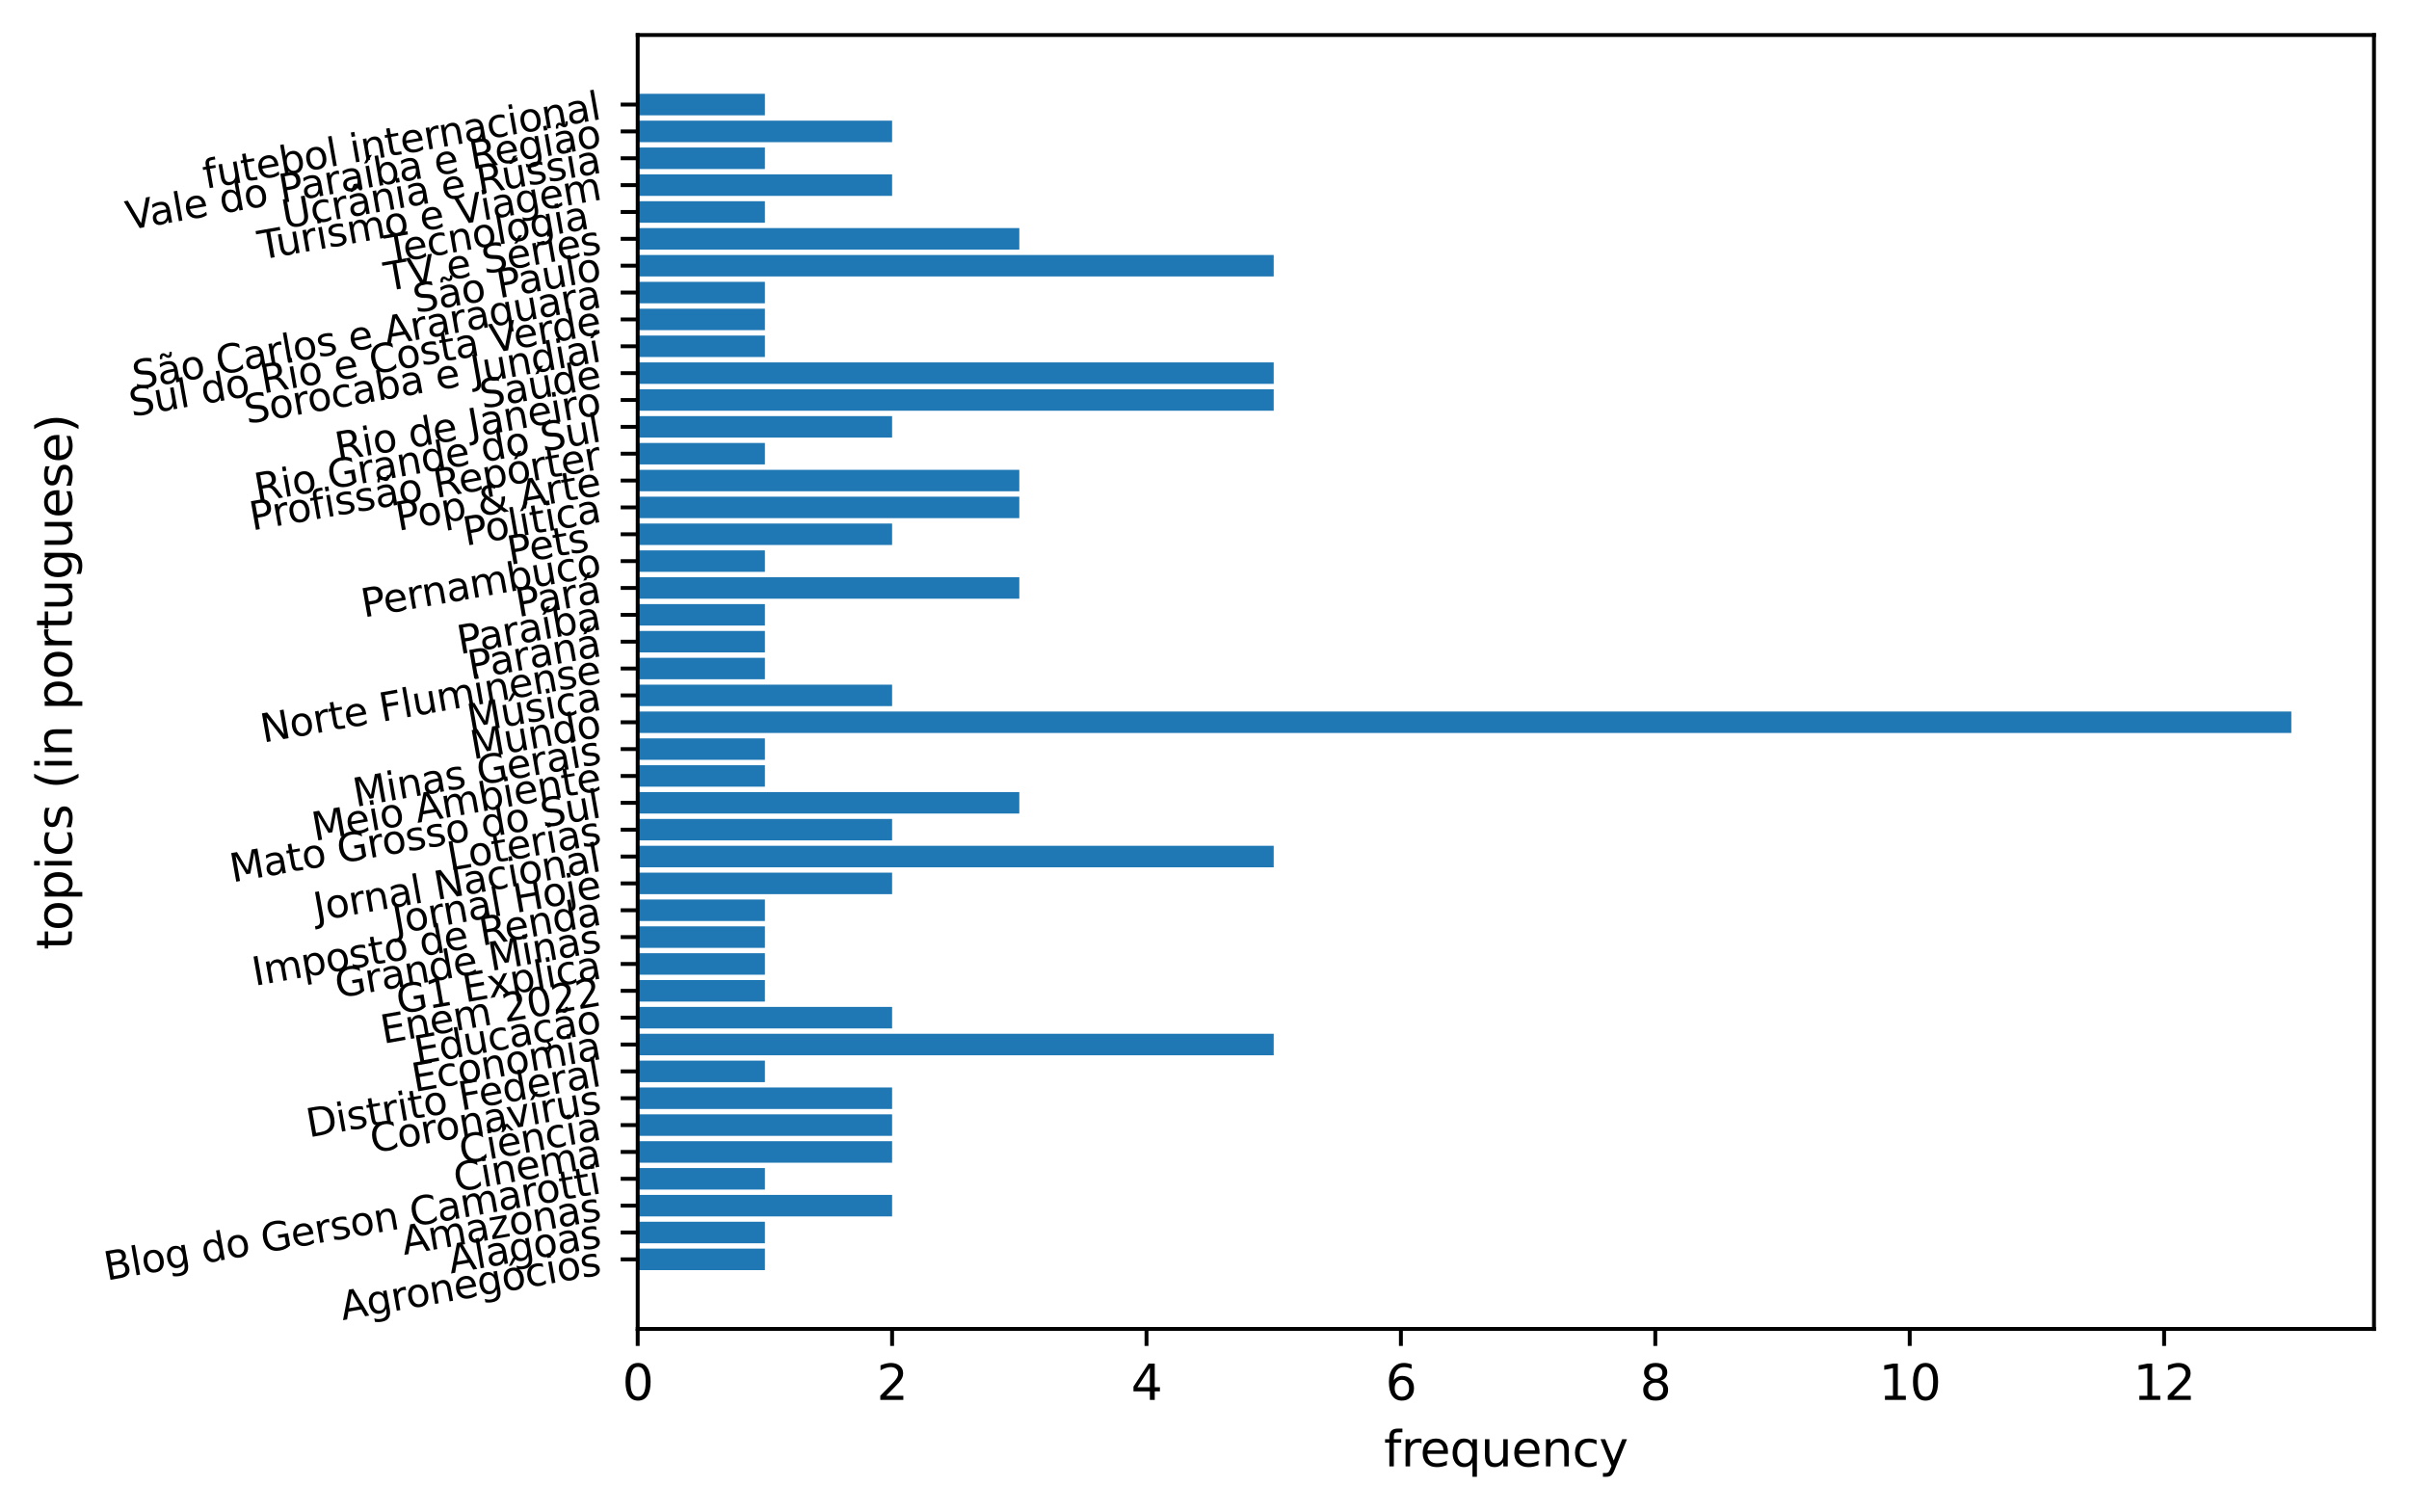 <?xml version="1.0" encoding="utf-8" standalone="no"?>
<!DOCTYPE svg PUBLIC "-//W3C//DTD SVG 1.1//EN"
  "http://www.w3.org/Graphics/SVG/1.1/DTD/svg11.dtd">
<svg xmlns:xlink="http://www.w3.org/1999/xlink" width="495.481pt" height="310.868pt" viewBox="0 0 495.481 310.868" xmlns="http://www.w3.org/2000/svg" version="1.1">
 <defs>
  <style type="text/css">*{stroke-linejoin: round; stroke-linecap: butt}</style>
 </defs>
 <g id="figure_1">
  <g id="patch_1">
   <path d="M 0 310.868 
L 495.481 310.868 
L 495.481 0 
L 0 0 
z
" style="fill: #ffffff"/>
  </g>
  <g id="axes_1">
   <g id="patch_2">
    <path d="M 131.161 273.312 
L 488.281 273.312 
L 488.281 7.2 
L 131.161 7.2 
z
" style="fill: #ffffff"/>
   </g>
   <g id="patch_3">
    <path d="M 131.161 261.216 
L 157.324 261.216 
L 157.324 256.797 
L 131.161 256.797 
z
" clip-path="url(#p3944a1e374)" style="fill: #1f77b4"/>
   </g>
   <g id="patch_4">
    <path d="M 131.161 255.693 
L 157.324 255.693 
L 157.324 251.274 
L 131.161 251.274 
z
" clip-path="url(#p3944a1e374)" style="fill: #1f77b4"/>
   </g>
   <g id="patch_5">
    <path d="M 131.161 250.169 
L 183.487 250.169 
L 183.487 245.751 
L 131.161 245.751 
z
" clip-path="url(#p3944a1e374)" style="fill: #1f77b4"/>
   </g>
   <g id="patch_6">
    <path d="M 131.161 244.646 
L 157.324 244.646 
L 157.324 240.228 
L 131.161 240.228 
z
" clip-path="url(#p3944a1e374)" style="fill: #1f77b4"/>
   </g>
   <g id="patch_7">
    <path d="M 131.161 239.123 
L 183.487 239.123 
L 183.487 234.704 
L 131.161 234.704 
z
" clip-path="url(#p3944a1e374)" style="fill: #1f77b4"/>
   </g>
   <g id="patch_8">
    <path d="M 131.161 233.6 
L 183.487 233.6 
L 183.487 229.181 
L 131.161 229.181 
z
" clip-path="url(#p3944a1e374)" style="fill: #1f77b4"/>
   </g>
   <g id="patch_9">
    <path d="M 131.161 228.076 
L 183.487 228.076 
L 183.487 223.658 
L 131.161 223.658 
z
" clip-path="url(#p3944a1e374)" style="fill: #1f77b4"/>
   </g>
   <g id="patch_10">
    <path d="M 131.161 222.553 
L 157.324 222.553 
L 157.324 218.134 
L 131.161 218.134 
z
" clip-path="url(#p3944a1e374)" style="fill: #1f77b4"/>
   </g>
   <g id="patch_11">
    <path d="M 131.161 217.03 
L 261.974 217.03 
L 261.974 212.611 
L 131.161 212.611 
z
" clip-path="url(#p3944a1e374)" style="fill: #1f77b4"/>
   </g>
   <g id="patch_12">
    <path d="M 131.161 211.506 
L 183.487 211.506 
L 183.487 207.088 
L 131.161 207.088 
z
" clip-path="url(#p3944a1e374)" style="fill: #1f77b4"/>
   </g>
   <g id="patch_13">
    <path d="M 131.161 205.983 
L 157.324 205.983 
L 157.324 201.564 
L 131.161 201.564 
z
" clip-path="url(#p3944a1e374)" style="fill: #1f77b4"/>
   </g>
   <g id="patch_14">
    <path d="M 131.161 200.46 
L 157.324 200.46 
L 157.324 196.041 
L 131.161 196.041 
z
" clip-path="url(#p3944a1e374)" style="fill: #1f77b4"/>
   </g>
   <g id="patch_15">
    <path d="M 131.161 194.937 
L 157.324 194.937 
L 157.324 190.518 
L 131.161 190.518 
z
" clip-path="url(#p3944a1e374)" style="fill: #1f77b4"/>
   </g>
   <g id="patch_16">
    <path d="M 131.161 189.413 
L 157.324 189.413 
L 157.324 184.995 
L 131.161 184.995 
z
" clip-path="url(#p3944a1e374)" style="fill: #1f77b4"/>
   </g>
   <g id="patch_17">
    <path d="M 131.161 183.89 
L 183.487 183.89 
L 183.487 179.471 
L 131.161 179.471 
z
" clip-path="url(#p3944a1e374)" style="fill: #1f77b4"/>
   </g>
   <g id="patch_18">
    <path d="M 131.161 178.367 
L 261.974 178.367 
L 261.974 173.948 
L 131.161 173.948 
z
" clip-path="url(#p3944a1e374)" style="fill: #1f77b4"/>
   </g>
   <g id="patch_19">
    <path d="M 131.161 172.843 
L 183.487 172.843 
L 183.487 168.425 
L 131.161 168.425 
z
" clip-path="url(#p3944a1e374)" style="fill: #1f77b4"/>
   </g>
   <g id="patch_20">
    <path d="M 131.161 167.32 
L 209.649 167.32 
L 209.649 162.901 
L 131.161 162.901 
z
" clip-path="url(#p3944a1e374)" style="fill: #1f77b4"/>
   </g>
   <g id="patch_21">
    <path d="M 131.161 161.797 
L 157.324 161.797 
L 157.324 157.378 
L 131.161 157.378 
z
" clip-path="url(#p3944a1e374)" style="fill: #1f77b4"/>
   </g>
   <g id="patch_22">
    <path d="M 131.161 156.274 
L 157.324 156.274 
L 157.324 151.855 
L 131.161 151.855 
z
" clip-path="url(#p3944a1e374)" style="fill: #1f77b4"/>
   </g>
   <g id="patch_23">
    <path d="M 131.161 150.75 
L 471.276 150.75 
L 471.276 146.332 
L 131.161 146.332 
z
" clip-path="url(#p3944a1e374)" style="fill: #1f77b4"/>
   </g>
   <g id="patch_24">
    <path d="M 131.161 145.227 
L 183.487 145.227 
L 183.487 140.808 
L 131.161 140.808 
z
" clip-path="url(#p3944a1e374)" style="fill: #1f77b4"/>
   </g>
   <g id="patch_25">
    <path d="M 131.161 139.704 
L 157.324 139.704 
L 157.324 135.285 
L 131.161 135.285 
z
" clip-path="url(#p3944a1e374)" style="fill: #1f77b4"/>
   </g>
   <g id="patch_26">
    <path d="M 131.161 134.18 
L 157.324 134.18 
L 157.324 129.762 
L 131.161 129.762 
z
" clip-path="url(#p3944a1e374)" style="fill: #1f77b4"/>
   </g>
   <g id="patch_27">
    <path d="M 131.161 128.657 
L 157.324 128.657 
L 157.324 124.238 
L 131.161 124.238 
z
" clip-path="url(#p3944a1e374)" style="fill: #1f77b4"/>
   </g>
   <g id="patch_28">
    <path d="M 131.161 123.134 
L 209.649 123.134 
L 209.649 118.715 
L 131.161 118.715 
z
" clip-path="url(#p3944a1e374)" style="fill: #1f77b4"/>
   </g>
   <g id="patch_29">
    <path d="M 131.161 117.611 
L 157.324 117.611 
L 157.324 113.192 
L 131.161 113.192 
z
" clip-path="url(#p3944a1e374)" style="fill: #1f77b4"/>
   </g>
   <g id="patch_30">
    <path d="M 131.161 112.087 
L 183.487 112.087 
L 183.487 107.669 
L 131.161 107.669 
z
" clip-path="url(#p3944a1e374)" style="fill: #1f77b4"/>
   </g>
   <g id="patch_31">
    <path d="M 131.161 106.564 
L 209.649 106.564 
L 209.649 102.145 
L 131.161 102.145 
z
" clip-path="url(#p3944a1e374)" style="fill: #1f77b4"/>
   </g>
   <g id="patch_32">
    <path d="M 131.161 101.041 
L 209.649 101.041 
L 209.649 96.622 
L 131.161 96.622 
z
" clip-path="url(#p3944a1e374)" style="fill: #1f77b4"/>
   </g>
   <g id="patch_33">
    <path d="M 131.161 95.517 
L 157.324 95.517 
L 157.324 91.099 
L 131.161 91.099 
z
" clip-path="url(#p3944a1e374)" style="fill: #1f77b4"/>
   </g>
   <g id="patch_34">
    <path d="M 131.161 89.994 
L 183.487 89.994 
L 183.487 85.575 
L 131.161 85.575 
z
" clip-path="url(#p3944a1e374)" style="fill: #1f77b4"/>
   </g>
   <g id="patch_35">
    <path d="M 131.161 84.471 
L 261.974 84.471 
L 261.974 80.052 
L 131.161 80.052 
z
" clip-path="url(#p3944a1e374)" style="fill: #1f77b4"/>
   </g>
   <g id="patch_36">
    <path d="M 131.161 78.948 
L 261.974 78.948 
L 261.974 74.529 
L 131.161 74.529 
z
" clip-path="url(#p3944a1e374)" style="fill: #1f77b4"/>
   </g>
   <g id="patch_37">
    <path d="M 131.161 73.424 
L 157.324 73.424 
L 157.324 69.006 
L 131.161 69.006 
z
" clip-path="url(#p3944a1e374)" style="fill: #1f77b4"/>
   </g>
   <g id="patch_38">
    <path d="M 131.161 67.901 
L 157.324 67.901 
L 157.324 63.482 
L 131.161 63.482 
z
" clip-path="url(#p3944a1e374)" style="fill: #1f77b4"/>
   </g>
   <g id="patch_39">
    <path d="M 131.161 62.378 
L 157.324 62.378 
L 157.324 57.959 
L 131.161 57.959 
z
" clip-path="url(#p3944a1e374)" style="fill: #1f77b4"/>
   </g>
   <g id="patch_40">
    <path d="M 131.161 56.854 
L 261.974 56.854 
L 261.974 52.436 
L 131.161 52.436 
z
" clip-path="url(#p3944a1e374)" style="fill: #1f77b4"/>
   </g>
   <g id="patch_41">
    <path d="M 131.161 51.331 
L 209.649 51.331 
L 209.649 46.912 
L 131.161 46.912 
z
" clip-path="url(#p3944a1e374)" style="fill: #1f77b4"/>
   </g>
   <g id="patch_42">
    <path d="M 131.161 45.808 
L 157.324 45.808 
L 157.324 41.389 
L 131.161 41.389 
z
" clip-path="url(#p3944a1e374)" style="fill: #1f77b4"/>
   </g>
   <g id="patch_43">
    <path d="M 131.161 40.284 
L 183.487 40.284 
L 183.487 35.866 
L 131.161 35.866 
z
" clip-path="url(#p3944a1e374)" style="fill: #1f77b4"/>
   </g>
   <g id="patch_44">
    <path d="M 131.161 34.761 
L 157.324 34.761 
L 157.324 30.343 
L 131.161 30.343 
z
" clip-path="url(#p3944a1e374)" style="fill: #1f77b4"/>
   </g>
   <g id="patch_45">
    <path d="M 131.161 29.238 
L 183.487 29.238 
L 183.487 24.819 
L 131.161 24.819 
z
" clip-path="url(#p3944a1e374)" style="fill: #1f77b4"/>
   </g>
   <g id="patch_46">
    <path d="M 131.161 23.715 
L 157.324 23.715 
L 157.324 19.296 
L 131.161 19.296 
z
" clip-path="url(#p3944a1e374)" style="fill: #1f77b4"/>
   </g>
   <g id="matplotlib.axis_1">
    <g id="xtick_1">
     <g id="line2d_1">
      <defs>
       <path id="mf6ce68f75b" d="M 0 0 
L 0 3.5 
" style="stroke: #000000; stroke-width: 0.8"/>
      </defs>
      <g>
       <use xlink:href="#mf6ce68f75b" x="131.161" y="273.312" style="stroke: #000000; stroke-width: 0.8"/>
      </g>
     </g>
     <g id="text_1">
      <!-- 0 -->
      <g transform="translate(127.98 287.91)scale(0.1 -0.1)">
       <defs>
        <path id="DejaVuSans-30" d="M 2034 4250 
Q 1547 4250 1301 3770 
Q 1056 3291 1056 2328 
Q 1056 1369 1301 889 
Q 1547 409 2034 409 
Q 2525 409 2770 889 
Q 3016 1369 3016 2328 
Q 3016 3291 2770 3770 
Q 2525 4250 2034 4250 
z
M 2034 4750 
Q 2819 4750 3233 4129 
Q 3647 3509 3647 2328 
Q 3647 1150 3233 529 
Q 2819 -91 2034 -91 
Q 1250 -91 836 529 
Q 422 1150 422 2328 
Q 422 3509 836 4129 
Q 1250 4750 2034 4750 
z
" transform="scale(0.016)"/>
       </defs>
       <use xlink:href="#DejaVuSans-30"/>
      </g>
     </g>
    </g>
    <g id="xtick_2">
     <g id="line2d_2">
      <g>
       <use xlink:href="#mf6ce68f75b" x="183.487" y="273.312" style="stroke: #000000; stroke-width: 0.8"/>
      </g>
     </g>
     <g id="text_2">
      <!-- 2 -->
      <g transform="translate(180.305 287.91)scale(0.1 -0.1)">
       <defs>
        <path id="DejaVuSans-32" d="M 1228 531 
L 3431 531 
L 3431 0 
L 469 0 
L 469 531 
Q 828 903 1448 1529 
Q 2069 2156 2228 2338 
Q 2531 2678 2651 2914 
Q 2772 3150 2772 3378 
Q 2772 3750 2511 3984 
Q 2250 4219 1831 4219 
Q 1534 4219 1204 4116 
Q 875 4013 500 3803 
L 500 4441 
Q 881 4594 1212 4672 
Q 1544 4750 1819 4750 
Q 2544 4750 2975 4387 
Q 3406 4025 3406 3419 
Q 3406 3131 3298 2873 
Q 3191 2616 2906 2266 
Q 2828 2175 2409 1742 
Q 1991 1309 1228 531 
z
" transform="scale(0.016)"/>
       </defs>
       <use xlink:href="#DejaVuSans-32"/>
      </g>
     </g>
    </g>
    <g id="xtick_3">
     <g id="line2d_3">
      <g>
       <use xlink:href="#mf6ce68f75b" x="235.812" y="273.312" style="stroke: #000000; stroke-width: 0.8"/>
      </g>
     </g>
     <g id="text_3">
      <!-- 4 -->
      <g transform="translate(232.631 287.91)scale(0.1 -0.1)">
       <defs>
        <path id="DejaVuSans-34" d="M 2419 4116 
L 825 1625 
L 2419 1625 
L 2419 4116 
z
M 2253 4666 
L 3047 4666 
L 3047 1625 
L 3713 1625 
L 3713 1100 
L 3047 1100 
L 3047 0 
L 2419 0 
L 2419 1100 
L 313 1100 
L 313 1709 
L 2253 4666 
z
" transform="scale(0.016)"/>
       </defs>
       <use xlink:href="#DejaVuSans-34"/>
      </g>
     </g>
    </g>
    <g id="xtick_4">
     <g id="line2d_4">
      <g>
       <use xlink:href="#mf6ce68f75b" x="288.137" y="273.312" style="stroke: #000000; stroke-width: 0.8"/>
      </g>
     </g>
     <g id="text_4">
      <!-- 6 -->
      <g transform="translate(284.956 287.91)scale(0.1 -0.1)">
       <defs>
        <path id="DejaVuSans-36" d="M 2113 2584 
Q 1688 2584 1439 2293 
Q 1191 2003 1191 1497 
Q 1191 994 1439 701 
Q 1688 409 2113 409 
Q 2538 409 2786 701 
Q 3034 994 3034 1497 
Q 3034 2003 2786 2293 
Q 2538 2584 2113 2584 
z
M 3366 4563 
L 3366 3988 
Q 3128 4100 2886 4159 
Q 2644 4219 2406 4219 
Q 1781 4219 1451 3797 
Q 1122 3375 1075 2522 
Q 1259 2794 1537 2939 
Q 1816 3084 2150 3084 
Q 2853 3084 3261 2657 
Q 3669 2231 3669 1497 
Q 3669 778 3244 343 
Q 2819 -91 2113 -91 
Q 1303 -91 875 529 
Q 447 1150 447 2328 
Q 447 3434 972 4092 
Q 1497 4750 2381 4750 
Q 2619 4750 2861 4703 
Q 3103 4656 3366 4563 
z
" transform="scale(0.016)"/>
       </defs>
       <use xlink:href="#DejaVuSans-36"/>
      </g>
     </g>
    </g>
    <g id="xtick_5">
     <g id="line2d_5">
      <g>
       <use xlink:href="#mf6ce68f75b" x="340.462" y="273.312" style="stroke: #000000; stroke-width: 0.8"/>
      </g>
     </g>
     <g id="text_5">
      <!-- 8 -->
      <g transform="translate(337.281 287.91)scale(0.1 -0.1)">
       <defs>
        <path id="DejaVuSans-38" d="M 2034 2216 
Q 1584 2216 1326 1975 
Q 1069 1734 1069 1313 
Q 1069 891 1326 650 
Q 1584 409 2034 409 
Q 2484 409 2743 651 
Q 3003 894 3003 1313 
Q 3003 1734 2745 1975 
Q 2488 2216 2034 2216 
z
M 1403 2484 
Q 997 2584 770 2862 
Q 544 3141 544 3541 
Q 544 4100 942 4425 
Q 1341 4750 2034 4750 
Q 2731 4750 3128 4425 
Q 3525 4100 3525 3541 
Q 3525 3141 3298 2862 
Q 3072 2584 2669 2484 
Q 3125 2378 3379 2068 
Q 3634 1759 3634 1313 
Q 3634 634 3220 271 
Q 2806 -91 2034 -91 
Q 1263 -91 848 271 
Q 434 634 434 1313 
Q 434 1759 690 2068 
Q 947 2378 1403 2484 
z
M 1172 3481 
Q 1172 3119 1398 2916 
Q 1625 2713 2034 2713 
Q 2441 2713 2670 2916 
Q 2900 3119 2900 3481 
Q 2900 3844 2670 4047 
Q 2441 4250 2034 4250 
Q 1625 4250 1398 4047 
Q 1172 3844 1172 3481 
z
" transform="scale(0.016)"/>
       </defs>
       <use xlink:href="#DejaVuSans-38"/>
      </g>
     </g>
    </g>
    <g id="xtick_6">
     <g id="line2d_6">
      <g>
       <use xlink:href="#mf6ce68f75b" x="392.788" y="273.312" style="stroke: #000000; stroke-width: 0.8"/>
      </g>
     </g>
     <g id="text_6">
      <!-- 10 -->
      <g transform="translate(386.425 287.91)scale(0.1 -0.1)">
       <defs>
        <path id="DejaVuSans-31" d="M 794 531 
L 1825 531 
L 1825 4091 
L 703 3866 
L 703 4441 
L 1819 4666 
L 2450 4666 
L 2450 531 
L 3481 531 
L 3481 0 
L 794 0 
L 794 531 
z
" transform="scale(0.016)"/>
       </defs>
       <use xlink:href="#DejaVuSans-31"/>
       <use xlink:href="#DejaVuSans-30" x="63.623"/>
      </g>
     </g>
    </g>
    <g id="xtick_7">
     <g id="line2d_7">
      <g>
       <use xlink:href="#mf6ce68f75b" x="445.113" y="273.312" style="stroke: #000000; stroke-width: 0.8"/>
      </g>
     </g>
     <g id="text_7">
      <!-- 12 -->
      <g transform="translate(438.75 287.91)scale(0.1 -0.1)">
       <use xlink:href="#DejaVuSans-31"/>
       <use xlink:href="#DejaVuSans-32" x="63.623"/>
      </g>
     </g>
    </g>
    <g id="text_8">
     <!-- frequency -->
     <g transform="translate(284.645 301.589)scale(0.1 -0.1)">
      <defs>
       <path id="DejaVuSans-66" d="M 2375 4863 
L 2375 4384 
L 1825 4384 
Q 1516 4384 1395 4259 
Q 1275 4134 1275 3809 
L 1275 3500 
L 2222 3500 
L 2222 3053 
L 1275 3053 
L 1275 0 
L 697 0 
L 697 3053 
L 147 3053 
L 147 3500 
L 697 3500 
L 697 3744 
Q 697 4328 969 4595 
Q 1241 4863 1831 4863 
L 2375 4863 
z
" transform="scale(0.016)"/>
       <path id="DejaVuSans-72" d="M 2631 2963 
Q 2534 3019 2420 3045 
Q 2306 3072 2169 3072 
Q 1681 3072 1420 2755 
Q 1159 2438 1159 1844 
L 1159 0 
L 581 0 
L 581 3500 
L 1159 3500 
L 1159 2956 
Q 1341 3275 1631 3429 
Q 1922 3584 2338 3584 
Q 2397 3584 2469 3576 
Q 2541 3569 2628 3553 
L 2631 2963 
z
" transform="scale(0.016)"/>
       <path id="DejaVuSans-65" d="M 3597 1894 
L 3597 1613 
L 953 1613 
Q 991 1019 1311 708 
Q 1631 397 2203 397 
Q 2534 397 2845 478 
Q 3156 559 3463 722 
L 3463 178 
Q 3153 47 2828 -22 
Q 2503 -91 2169 -91 
Q 1331 -91 842 396 
Q 353 884 353 1716 
Q 353 2575 817 3079 
Q 1281 3584 2069 3584 
Q 2775 3584 3186 3129 
Q 3597 2675 3597 1894 
z
M 3022 2063 
Q 3016 2534 2758 2815 
Q 2500 3097 2075 3097 
Q 1594 3097 1305 2825 
Q 1016 2553 972 2059 
L 3022 2063 
z
" transform="scale(0.016)"/>
       <path id="DejaVuSans-71" d="M 947 1747 
Q 947 1113 1208 752 
Q 1469 391 1925 391 
Q 2381 391 2643 752 
Q 2906 1113 2906 1747 
Q 2906 2381 2643 2742 
Q 2381 3103 1925 3103 
Q 1469 3103 1208 2742 
Q 947 2381 947 1747 
z
M 2906 525 
Q 2725 213 2448 61 
Q 2172 -91 1784 -91 
Q 1150 -91 751 415 
Q 353 922 353 1747 
Q 353 2572 751 3078 
Q 1150 3584 1784 3584 
Q 2172 3584 2448 3432 
Q 2725 3281 2906 2969 
L 2906 3500 
L 3481 3500 
L 3481 -1331 
L 2906 -1331 
L 2906 525 
z
" transform="scale(0.016)"/>
       <path id="DejaVuSans-75" d="M 544 1381 
L 544 3500 
L 1119 3500 
L 1119 1403 
Q 1119 906 1312 657 
Q 1506 409 1894 409 
Q 2359 409 2629 706 
Q 2900 1003 2900 1516 
L 2900 3500 
L 3475 3500 
L 3475 0 
L 2900 0 
L 2900 538 
Q 2691 219 2414 64 
Q 2138 -91 1772 -91 
Q 1169 -91 856 284 
Q 544 659 544 1381 
z
M 1991 3584 
L 1991 3584 
z
" transform="scale(0.016)"/>
       <path id="DejaVuSans-6e" d="M 3513 2113 
L 3513 0 
L 2938 0 
L 2938 2094 
Q 2938 2591 2744 2837 
Q 2550 3084 2163 3084 
Q 1697 3084 1428 2787 
Q 1159 2491 1159 1978 
L 1159 0 
L 581 0 
L 581 3500 
L 1159 3500 
L 1159 2956 
Q 1366 3272 1645 3428 
Q 1925 3584 2291 3584 
Q 2894 3584 3203 3211 
Q 3513 2838 3513 2113 
z
" transform="scale(0.016)"/>
       <path id="DejaVuSans-63" d="M 3122 3366 
L 3122 2828 
Q 2878 2963 2633 3030 
Q 2388 3097 2138 3097 
Q 1578 3097 1268 2742 
Q 959 2388 959 1747 
Q 959 1106 1268 751 
Q 1578 397 2138 397 
Q 2388 397 2633 464 
Q 2878 531 3122 666 
L 3122 134 
Q 2881 22 2623 -34 
Q 2366 -91 2075 -91 
Q 1284 -91 818 406 
Q 353 903 353 1747 
Q 353 2603 823 3093 
Q 1294 3584 2113 3584 
Q 2378 3584 2631 3529 
Q 2884 3475 3122 3366 
z
" transform="scale(0.016)"/>
       <path id="DejaVuSans-79" d="M 2059 -325 
Q 1816 -950 1584 -1140 
Q 1353 -1331 966 -1331 
L 506 -1331 
L 506 -850 
L 844 -850 
Q 1081 -850 1212 -737 
Q 1344 -625 1503 -206 
L 1606 56 
L 191 3500 
L 800 3500 
L 1894 763 
L 2988 3500 
L 3597 3500 
L 2059 -325 
z
" transform="scale(0.016)"/>
      </defs>
      <use xlink:href="#DejaVuSans-66"/>
      <use xlink:href="#DejaVuSans-72" x="35.205"/>
      <use xlink:href="#DejaVuSans-65" x="74.068"/>
      <use xlink:href="#DejaVuSans-71" x="135.592"/>
      <use xlink:href="#DejaVuSans-75" x="199.068"/>
      <use xlink:href="#DejaVuSans-65" x="262.447"/>
      <use xlink:href="#DejaVuSans-6e" x="323.971"/>
      <use xlink:href="#DejaVuSans-63" x="387.35"/>
      <use xlink:href="#DejaVuSans-79" x="442.33"/>
     </g>
    </g>
   </g>
   <g id="matplotlib.axis_2">
    <g id="ytick_1">
     <g id="line2d_8">
      <defs>
       <path id="m29c6200253" d="M 0 0 
L -3.5 0 
" style="stroke: #000000; stroke-width: 0.8"/>
      </defs>
      <g>
       <use xlink:href="#m29c6200253" x="131.161" y="259.007" style="stroke: #000000; stroke-width: 0.8"/>
      </g>
     </g>
     <g id="text_9">
      <!-- Agronegócios -->
      <g transform="translate(70.491 271.521)rotate(-10)scale(0.08 -0.08)">
       <defs>
        <path id="DejaVuSans-41" d="M 2188 4044 
L 1331 1722 
L 3047 1722 
L 2188 4044 
z
M 1831 4666 
L 2547 4666 
L 4325 0 
L 3669 0 
L 3244 1197 
L 1141 1197 
L 716 0 
L 50 0 
L 1831 4666 
z
" transform="scale(0.016)"/>
        <path id="DejaVuSans-67" d="M 2906 1791 
Q 2906 2416 2648 2759 
Q 2391 3103 1925 3103 
Q 1463 3103 1205 2759 
Q 947 2416 947 1791 
Q 947 1169 1205 825 
Q 1463 481 1925 481 
Q 2391 481 2648 825 
Q 2906 1169 2906 1791 
z
M 3481 434 
Q 3481 -459 3084 -895 
Q 2688 -1331 1869 -1331 
Q 1566 -1331 1297 -1286 
Q 1028 -1241 775 -1147 
L 775 -588 
Q 1028 -725 1275 -790 
Q 1522 -856 1778 -856 
Q 2344 -856 2625 -561 
Q 2906 -266 2906 331 
L 2906 616 
Q 2728 306 2450 153 
Q 2172 0 1784 0 
Q 1141 0 747 490 
Q 353 981 353 1791 
Q 353 2603 747 3093 
Q 1141 3584 1784 3584 
Q 2172 3584 2450 3431 
Q 2728 3278 2906 2969 
L 2906 3500 
L 3481 3500 
L 3481 434 
z
" transform="scale(0.016)"/>
        <path id="DejaVuSans-6f" d="M 1959 3097 
Q 1497 3097 1228 2736 
Q 959 2375 959 1747 
Q 959 1119 1226 758 
Q 1494 397 1959 397 
Q 2419 397 2687 759 
Q 2956 1122 2956 1747 
Q 2956 2369 2687 2733 
Q 2419 3097 1959 3097 
z
M 1959 3584 
Q 2709 3584 3137 3096 
Q 3566 2609 3566 1747 
Q 3566 888 3137 398 
Q 2709 -91 1959 -91 
Q 1206 -91 779 398 
Q 353 888 353 1747 
Q 353 2609 779 3096 
Q 1206 3584 1959 3584 
z
" transform="scale(0.016)"/>
        <path id="DejaVuSans-f3" d="M 1959 3097 
Q 1497 3097 1228 2736 
Q 959 2375 959 1747 
Q 959 1119 1226 758 
Q 1494 397 1959 397 
Q 2419 397 2687 759 
Q 2956 1122 2956 1747 
Q 2956 2369 2687 2733 
Q 2419 3097 1959 3097 
z
M 1959 3584 
Q 2709 3584 3137 3096 
Q 3566 2609 3566 1747 
Q 3566 888 3137 398 
Q 2709 -91 1959 -91 
Q 1206 -91 779 398 
Q 353 888 353 1747 
Q 353 2609 779 3096 
Q 1206 3584 1959 3584 
z
M 2394 5119 
L 3016 5119 
L 1998 3944 
L 1519 3944 
L 2394 5119 
z
" transform="scale(0.016)"/>
        <path id="DejaVuSans-69" d="M 603 3500 
L 1178 3500 
L 1178 0 
L 603 0 
L 603 3500 
z
M 603 4863 
L 1178 4863 
L 1178 4134 
L 603 4134 
L 603 4863 
z
" transform="scale(0.016)"/>
        <path id="DejaVuSans-73" d="M 2834 3397 
L 2834 2853 
Q 2591 2978 2328 3040 
Q 2066 3103 1784 3103 
Q 1356 3103 1142 2972 
Q 928 2841 928 2578 
Q 928 2378 1081 2264 
Q 1234 2150 1697 2047 
L 1894 2003 
Q 2506 1872 2764 1633 
Q 3022 1394 3022 966 
Q 3022 478 2636 193 
Q 2250 -91 1575 -91 
Q 1294 -91 989 -36 
Q 684 19 347 128 
L 347 722 
Q 666 556 975 473 
Q 1284 391 1588 391 
Q 1994 391 2212 530 
Q 2431 669 2431 922 
Q 2431 1156 2273 1281 
Q 2116 1406 1581 1522 
L 1381 1569 
Q 847 1681 609 1914 
Q 372 2147 372 2553 
Q 372 3047 722 3315 
Q 1072 3584 1716 3584 
Q 2034 3584 2315 3537 
Q 2597 3491 2834 3397 
z
" transform="scale(0.016)"/>
       </defs>
       <use xlink:href="#DejaVuSans-41"/>
       <use xlink:href="#DejaVuSans-67" x="68.408"/>
       <use xlink:href="#DejaVuSans-72" x="131.885"/>
       <use xlink:href="#DejaVuSans-6f" x="170.748"/>
       <use xlink:href="#DejaVuSans-6e" x="231.93"/>
       <use xlink:href="#DejaVuSans-65" x="295.309"/>
       <use xlink:href="#DejaVuSans-67" x="356.832"/>
       <use xlink:href="#DejaVuSans-f3" x="420.309"/>
       <use xlink:href="#DejaVuSans-63" x="481.49"/>
       <use xlink:href="#DejaVuSans-69" x="536.471"/>
       <use xlink:href="#DejaVuSans-6f" x="564.254"/>
       <use xlink:href="#DejaVuSans-73" x="625.436"/>
      </g>
     </g>
    </g>
    <g id="ytick_2">
     <g id="line2d_9">
      <g>
       <use xlink:href="#m29c6200253" x="131.161" y="253.483" style="stroke: #000000; stroke-width: 0.8"/>
      </g>
     </g>
     <g id="text_10">
      <!-- Alagoas -->
      <g transform="translate(92.712 261.925)rotate(-10)scale(0.08 -0.08)">
       <defs>
        <path id="DejaVuSans-6c" d="M 603 4863 
L 1178 4863 
L 1178 0 
L 603 0 
L 603 4863 
z
" transform="scale(0.016)"/>
        <path id="DejaVuSans-61" d="M 2194 1759 
Q 1497 1759 1228 1600 
Q 959 1441 959 1056 
Q 959 750 1161 570 
Q 1363 391 1709 391 
Q 2188 391 2477 730 
Q 2766 1069 2766 1631 
L 2766 1759 
L 2194 1759 
z
M 3341 1997 
L 3341 0 
L 2766 0 
L 2766 531 
Q 2569 213 2275 61 
Q 1981 -91 1556 -91 
Q 1019 -91 701 211 
Q 384 513 384 1019 
Q 384 1609 779 1909 
Q 1175 2209 1959 2209 
L 2766 2209 
L 2766 2266 
Q 2766 2663 2505 2880 
Q 2244 3097 1772 3097 
Q 1472 3097 1187 3025 
Q 903 2953 641 2809 
L 641 3341 
Q 956 3463 1253 3523 
Q 1550 3584 1831 3584 
Q 2591 3584 2966 3190 
Q 3341 2797 3341 1997 
z
" transform="scale(0.016)"/>
       </defs>
       <use xlink:href="#DejaVuSans-41"/>
       <use xlink:href="#DejaVuSans-6c" x="68.408"/>
       <use xlink:href="#DejaVuSans-61" x="96.191"/>
       <use xlink:href="#DejaVuSans-67" x="157.471"/>
       <use xlink:href="#DejaVuSans-6f" x="220.947"/>
       <use xlink:href="#DejaVuSans-61" x="282.129"/>
       <use xlink:href="#DejaVuSans-73" x="343.408"/>
      </g>
     </g>
    </g>
    <g id="ytick_3">
     <g id="line2d_10">
      <g>
       <use xlink:href="#m29c6200253" x="131.161" y="247.96" style="stroke: #000000; stroke-width: 0.8"/>
      </g>
     </g>
     <g id="text_11">
      <!-- Amazonas -->
      <g transform="translate(83.1 258.096)rotate(-10)scale(0.08 -0.08)">
       <defs>
        <path id="DejaVuSans-6d" d="M 3328 2828 
Q 3544 3216 3844 3400 
Q 4144 3584 4550 3584 
Q 5097 3584 5394 3201 
Q 5691 2819 5691 2113 
L 5691 0 
L 5113 0 
L 5113 2094 
Q 5113 2597 4934 2840 
Q 4756 3084 4391 3084 
Q 3944 3084 3684 2787 
Q 3425 2491 3425 1978 
L 3425 0 
L 2847 0 
L 2847 2094 
Q 2847 2600 2669 2842 
Q 2491 3084 2119 3084 
Q 1678 3084 1418 2786 
Q 1159 2488 1159 1978 
L 1159 0 
L 581 0 
L 581 3500 
L 1159 3500 
L 1159 2956 
Q 1356 3278 1631 3431 
Q 1906 3584 2284 3584 
Q 2666 3584 2933 3390 
Q 3200 3197 3328 2828 
z
" transform="scale(0.016)"/>
        <path id="DejaVuSans-7a" d="M 353 3500 
L 3084 3500 
L 3084 2975 
L 922 459 
L 3084 459 
L 3084 0 
L 275 0 
L 275 525 
L 2438 3041 
L 353 3041 
L 353 3500 
z
" transform="scale(0.016)"/>
       </defs>
       <use xlink:href="#DejaVuSans-41"/>
       <use xlink:href="#DejaVuSans-6d" x="68.408"/>
       <use xlink:href="#DejaVuSans-61" x="165.82"/>
       <use xlink:href="#DejaVuSans-7a" x="227.1"/>
       <use xlink:href="#DejaVuSans-6f" x="279.59"/>
       <use xlink:href="#DejaVuSans-6e" x="340.771"/>
       <use xlink:href="#DejaVuSans-61" x="404.15"/>
       <use xlink:href="#DejaVuSans-73" x="465.43"/>
      </g>
     </g>
    </g>
    <g id="ytick_4">
     <g id="line2d_11">
      <g>
       <use xlink:href="#m29c6200253" x="131.161" y="242.437" style="stroke: #000000; stroke-width: 0.8"/>
      </g>
     </g>
     <g id="text_12">
      <!-- Blog do Gerson Camarotti -->
      <g transform="translate(21.934 263.358)rotate(-10)scale(0.08 -0.08)">
       <defs>
        <path id="DejaVuSans-42" d="M 1259 2228 
L 1259 519 
L 2272 519 
Q 2781 519 3026 730 
Q 3272 941 3272 1375 
Q 3272 1813 3026 2020 
Q 2781 2228 2272 2228 
L 1259 2228 
z
M 1259 4147 
L 1259 2741 
L 2194 2741 
Q 2656 2741 2882 2914 
Q 3109 3088 3109 3444 
Q 3109 3797 2882 3972 
Q 2656 4147 2194 4147 
L 1259 4147 
z
M 628 4666 
L 2241 4666 
Q 2963 4666 3353 4366 
Q 3744 4066 3744 3513 
Q 3744 3084 3544 2831 
Q 3344 2578 2956 2516 
Q 3422 2416 3680 2098 
Q 3938 1781 3938 1306 
Q 3938 681 3513 340 
Q 3088 0 2303 0 
L 628 0 
L 628 4666 
z
" transform="scale(0.016)"/>
        <path id="DejaVuSans-20" transform="scale(0.016)"/>
        <path id="DejaVuSans-64" d="M 2906 2969 
L 2906 4863 
L 3481 4863 
L 3481 0 
L 2906 0 
L 2906 525 
Q 2725 213 2448 61 
Q 2172 -91 1784 -91 
Q 1150 -91 751 415 
Q 353 922 353 1747 
Q 353 2572 751 3078 
Q 1150 3584 1784 3584 
Q 2172 3584 2448 3432 
Q 2725 3281 2906 2969 
z
M 947 1747 
Q 947 1113 1208 752 
Q 1469 391 1925 391 
Q 2381 391 2643 752 
Q 2906 1113 2906 1747 
Q 2906 2381 2643 2742 
Q 2381 3103 1925 3103 
Q 1469 3103 1208 2742 
Q 947 2381 947 1747 
z
" transform="scale(0.016)"/>
        <path id="DejaVuSans-47" d="M 3809 666 
L 3809 1919 
L 2778 1919 
L 2778 2438 
L 4434 2438 
L 4434 434 
Q 4069 175 3628 42 
Q 3188 -91 2688 -91 
Q 1594 -91 976 548 
Q 359 1188 359 2328 
Q 359 3472 976 4111 
Q 1594 4750 2688 4750 
Q 3144 4750 3555 4637 
Q 3966 4525 4313 4306 
L 4313 3634 
Q 3963 3931 3569 4081 
Q 3175 4231 2741 4231 
Q 1884 4231 1454 3753 
Q 1025 3275 1025 2328 
Q 1025 1384 1454 906 
Q 1884 428 2741 428 
Q 3075 428 3337 486 
Q 3600 544 3809 666 
z
" transform="scale(0.016)"/>
        <path id="DejaVuSans-43" d="M 4122 4306 
L 4122 3641 
Q 3803 3938 3442 4084 
Q 3081 4231 2675 4231 
Q 1875 4231 1450 3742 
Q 1025 3253 1025 2328 
Q 1025 1406 1450 917 
Q 1875 428 2675 428 
Q 3081 428 3442 575 
Q 3803 722 4122 1019 
L 4122 359 
Q 3791 134 3420 21 
Q 3050 -91 2638 -91 
Q 1578 -91 968 557 
Q 359 1206 359 2328 
Q 359 3453 968 4101 
Q 1578 4750 2638 4750 
Q 3056 4750 3426 4639 
Q 3797 4528 4122 4306 
z
" transform="scale(0.016)"/>
        <path id="DejaVuSans-74" d="M 1172 4494 
L 1172 3500 
L 2356 3500 
L 2356 3053 
L 1172 3053 
L 1172 1153 
Q 1172 725 1289 603 
Q 1406 481 1766 481 
L 2356 481 
L 2356 0 
L 1766 0 
Q 1100 0 847 248 
Q 594 497 594 1153 
L 594 3053 
L 172 3053 
L 172 3500 
L 594 3500 
L 594 4494 
L 1172 4494 
z
" transform="scale(0.016)"/>
       </defs>
       <use xlink:href="#DejaVuSans-42"/>
       <use xlink:href="#DejaVuSans-6c" x="68.604"/>
       <use xlink:href="#DejaVuSans-6f" x="96.387"/>
       <use xlink:href="#DejaVuSans-67" x="157.568"/>
       <use xlink:href="#DejaVuSans-20" x="221.045"/>
       <use xlink:href="#DejaVuSans-64" x="252.832"/>
       <use xlink:href="#DejaVuSans-6f" x="316.309"/>
       <use xlink:href="#DejaVuSans-20" x="377.49"/>
       <use xlink:href="#DejaVuSans-47" x="409.277"/>
       <use xlink:href="#DejaVuSans-65" x="486.768"/>
       <use xlink:href="#DejaVuSans-72" x="548.291"/>
       <use xlink:href="#DejaVuSans-73" x="589.404"/>
       <use xlink:href="#DejaVuSans-6f" x="641.504"/>
       <use xlink:href="#DejaVuSans-6e" x="702.686"/>
       <use xlink:href="#DejaVuSans-20" x="766.064"/>
       <use xlink:href="#DejaVuSans-43" x="797.852"/>
       <use xlink:href="#DejaVuSans-61" x="867.676"/>
       <use xlink:href="#DejaVuSans-6d" x="928.955"/>
       <use xlink:href="#DejaVuSans-61" x="1026.367"/>
       <use xlink:href="#DejaVuSans-72" x="1087.646"/>
       <use xlink:href="#DejaVuSans-6f" x="1126.51"/>
       <use xlink:href="#DejaVuSans-74" x="1187.691"/>
       <use xlink:href="#DejaVuSans-74" x="1226.9"/>
       <use xlink:href="#DejaVuSans-69" x="1266.109"/>
      </g>
     </g>
    </g>
    <g id="ytick_5">
     <g id="line2d_12">
      <g>
       <use xlink:href="#m29c6200253" x="131.161" y="236.914" style="stroke: #000000; stroke-width: 0.8"/>
      </g>
     </g>
     <g id="text_13">
      <!-- Cinema -->
      <g transform="translate(93.839 245.156)rotate(-10)scale(0.08 -0.08)">
       <use xlink:href="#DejaVuSans-43"/>
       <use xlink:href="#DejaVuSans-69" x="69.824"/>
       <use xlink:href="#DejaVuSans-6e" x="97.607"/>
       <use xlink:href="#DejaVuSans-65" x="160.986"/>
       <use xlink:href="#DejaVuSans-6d" x="222.51"/>
       <use xlink:href="#DejaVuSans-61" x="319.922"/>
      </g>
     </g>
    </g>
    <g id="ytick_6">
     <g id="line2d_13">
      <g>
       <use xlink:href="#m29c6200253" x="131.161" y="231.39" style="stroke: #000000; stroke-width: 0.8"/>
      </g>
     </g>
     <g id="text_14">
      <!-- Ciência -->
      <g transform="translate(94.993 239.43)rotate(-10)scale(0.08 -0.08)">
       <defs>
        <path id="DejaVuSans-ea" d="M 3597 1894 
L 3597 1613 
L 953 1613 
Q 991 1019 1311 708 
Q 1631 397 2203 397 
Q 2534 397 2845 478 
Q 3156 559 3463 722 
L 3463 178 
Q 3153 47 2828 -22 
Q 2503 -91 2169 -91 
Q 1331 -91 842 396 
Q 353 884 353 1716 
Q 353 2575 817 3079 
Q 1281 3584 2069 3584 
Q 2775 3584 3186 3129 
Q 3597 2675 3597 1894 
z
M 3022 2063 
Q 3016 2534 2758 2815 
Q 2500 3097 2075 3097 
Q 1594 3097 1305 2825 
Q 1016 2553 972 2059 
L 3022 2063 
z
M 1801 5119 
L 2263 5119 
L 3029 3944 
L 2595 3944 
L 2032 4709 
L 1470 3944 
L 1035 3944 
L 1801 5119 
z
" transform="scale(0.016)"/>
       </defs>
       <use xlink:href="#DejaVuSans-43"/>
       <use xlink:href="#DejaVuSans-69" x="69.824"/>
       <use xlink:href="#DejaVuSans-ea" x="97.607"/>
       <use xlink:href="#DejaVuSans-6e" x="159.131"/>
       <use xlink:href="#DejaVuSans-63" x="222.51"/>
       <use xlink:href="#DejaVuSans-69" x="277.49"/>
       <use xlink:href="#DejaVuSans-61" x="305.273"/>
      </g>
     </g>
    </g>
    <g id="ytick_7">
     <g id="line2d_14">
      <g>
       <use xlink:href="#m29c6200253" x="131.161" y="225.867" style="stroke: #000000; stroke-width: 0.8"/>
      </g>
     </g>
     <g id="text_15">
      <!-- Coronavírus -->
      <g transform="translate(76.659 237.139)rotate(-10)scale(0.08 -0.08)">
       <defs>
        <path id="DejaVuSans-76" d="M 191 3500 
L 800 3500 
L 1894 563 
L 2988 3500 
L 3597 3500 
L 2284 0 
L 1503 0 
L 191 3500 
z
" transform="scale(0.016)"/>
        <path id="DejaVuSans-ed" d="M 1322 5119 
L 1944 5119 
L 926 3944 
L 447 3944 
L 1322 5119 
z
M 603 3500 
L 1178 3500 
L 1178 0 
L 603 0 
L 603 3500 
z
M 891 3584 
L 891 3584 
z
" transform="scale(0.016)"/>
       </defs>
       <use xlink:href="#DejaVuSans-43"/>
       <use xlink:href="#DejaVuSans-6f" x="69.824"/>
       <use xlink:href="#DejaVuSans-72" x="131.006"/>
       <use xlink:href="#DejaVuSans-6f" x="169.869"/>
       <use xlink:href="#DejaVuSans-6e" x="231.051"/>
       <use xlink:href="#DejaVuSans-61" x="294.43"/>
       <use xlink:href="#DejaVuSans-76" x="355.709"/>
       <use xlink:href="#DejaVuSans-ed" x="414.889"/>
       <use xlink:href="#DejaVuSans-72" x="442.672"/>
       <use xlink:href="#DejaVuSans-75" x="483.785"/>
       <use xlink:href="#DejaVuSans-73" x="547.164"/>
      </g>
     </g>
    </g>
    <g id="ytick_8">
     <g id="line2d_15">
      <g>
       <use xlink:href="#m29c6200253" x="131.161" y="220.344" style="stroke: #000000; stroke-width: 0.8"/>
      </g>
     </g>
     <g id="text_16">
      <!-- Distrito Federal -->
      <g transform="translate(63.533 233.93)rotate(-10)scale(0.08 -0.08)">
       <defs>
        <path id="DejaVuSans-44" d="M 1259 4147 
L 1259 519 
L 2022 519 
Q 2988 519 3436 956 
Q 3884 1394 3884 2338 
Q 3884 3275 3436 3711 
Q 2988 4147 2022 4147 
L 1259 4147 
z
M 628 4666 
L 1925 4666 
Q 3281 4666 3915 4102 
Q 4550 3538 4550 2338 
Q 4550 1131 3912 565 
Q 3275 0 1925 0 
L 628 0 
L 628 4666 
z
" transform="scale(0.016)"/>
        <path id="DejaVuSans-46" d="M 628 4666 
L 3309 4666 
L 3309 4134 
L 1259 4134 
L 1259 2759 
L 3109 2759 
L 3109 2228 
L 1259 2228 
L 1259 0 
L 628 0 
L 628 4666 
z
" transform="scale(0.016)"/>
       </defs>
       <use xlink:href="#DejaVuSans-44"/>
       <use xlink:href="#DejaVuSans-69" x="77.002"/>
       <use xlink:href="#DejaVuSans-73" x="104.785"/>
       <use xlink:href="#DejaVuSans-74" x="156.885"/>
       <use xlink:href="#DejaVuSans-72" x="196.094"/>
       <use xlink:href="#DejaVuSans-69" x="237.207"/>
       <use xlink:href="#DejaVuSans-74" x="264.99"/>
       <use xlink:href="#DejaVuSans-6f" x="304.199"/>
       <use xlink:href="#DejaVuSans-20" x="365.381"/>
       <use xlink:href="#DejaVuSans-46" x="397.168"/>
       <use xlink:href="#DejaVuSans-65" x="449.188"/>
       <use xlink:href="#DejaVuSans-64" x="510.711"/>
       <use xlink:href="#DejaVuSans-65" x="574.188"/>
       <use xlink:href="#DejaVuSans-72" x="635.711"/>
       <use xlink:href="#DejaVuSans-61" x="676.824"/>
       <use xlink:href="#DejaVuSans-6c" x="738.104"/>
      </g>
     </g>
    </g>
    <g id="ytick_9">
     <g id="line2d_16">
      <g>
       <use xlink:href="#m29c6200253" x="131.161" y="214.82" style="stroke: #000000; stroke-width: 0.8"/>
      </g>
     </g>
     <g id="text_17">
      <!-- Economia -->
      <g transform="translate(85.237 224.58)rotate(-10)scale(0.08 -0.08)">
       <defs>
        <path id="DejaVuSans-45" d="M 628 4666 
L 3578 4666 
L 3578 4134 
L 1259 4134 
L 1259 2753 
L 3481 2753 
L 3481 2222 
L 1259 2222 
L 1259 531 
L 3634 531 
L 3634 0 
L 628 0 
L 628 4666 
z
" transform="scale(0.016)"/>
       </defs>
       <use xlink:href="#DejaVuSans-45"/>
       <use xlink:href="#DejaVuSans-63" x="63.184"/>
       <use xlink:href="#DejaVuSans-6f" x="118.164"/>
       <use xlink:href="#DejaVuSans-6e" x="179.346"/>
       <use xlink:href="#DejaVuSans-6f" x="242.725"/>
       <use xlink:href="#DejaVuSans-6d" x="303.906"/>
       <use xlink:href="#DejaVuSans-69" x="401.318"/>
       <use xlink:href="#DejaVuSans-61" x="429.102"/>
      </g>
     </g>
    </g>
    <g id="ytick_10">
     <g id="line2d_17">
      <g>
       <use xlink:href="#m29c6200253" x="131.161" y="209.297" style="stroke: #000000; stroke-width: 0.8"/>
      </g>
     </g>
     <g id="text_18">
      <!-- Educação -->
      <g transform="translate(85.759 218.972)rotate(-10)scale(0.08 -0.08)">
       <defs>
        <path id="DejaVuSans-e7" d="M 3122 3366 
L 3122 2828 
Q 2878 2963 2633 3030 
Q 2388 3097 2138 3097 
Q 1578 3097 1268 2742 
Q 959 2388 959 1747 
Q 959 1106 1268 751 
Q 1578 397 2138 397 
Q 2388 397 2633 464 
Q 2878 531 3122 666 
L 3122 134 
Q 2881 22 2623 -34 
Q 2366 -91 2075 -91 
Q 1284 -91 818 406 
Q 353 903 353 1747 
Q 353 2603 823 3093 
Q 1294 3584 2113 3584 
Q 2378 3584 2631 3529 
Q 2884 3475 3122 3366 
z
M 2311 0 
Q 2482 -194 2566 -358 
Q 2651 -522 2651 -672 
Q 2651 -950 2463 -1092 
Q 2276 -1234 1907 -1234 
Q 1764 -1234 1628 -1215 
Q 1492 -1197 1357 -1159 
L 1357 -750 
Q 1464 -803 1579 -826 
Q 1695 -850 1842 -850 
Q 2026 -850 2120 -775 
Q 2214 -700 2214 -556 
Q 2214 -463 2146 -327 
Q 2079 -191 1939 0 
L 2311 0 
z
" transform="scale(0.016)"/>
        <path id="DejaVuSans-e3" d="M 2194 1759 
Q 1497 1759 1228 1600 
Q 959 1441 959 1056 
Q 959 750 1161 570 
Q 1363 391 1709 391 
Q 2188 391 2477 730 
Q 2766 1069 2766 1631 
L 2766 1759 
L 2194 1759 
z
M 3341 1997 
L 3341 0 
L 2766 0 
L 2766 531 
Q 2569 213 2275 61 
Q 1981 -91 1556 -91 
Q 1019 -91 701 211 
Q 384 513 384 1019 
Q 384 1609 779 1909 
Q 1175 2209 1959 2209 
L 2766 2209 
L 2766 2266 
Q 2766 2663 2505 2880 
Q 2244 3097 1772 3097 
Q 1472 3097 1187 3025 
Q 903 2953 641 2809 
L 641 3341 
Q 956 3463 1253 3523 
Q 1550 3584 1831 3584 
Q 2591 3584 2966 3190 
Q 3341 2797 3341 1997 
z
M 1844 4281 
L 1665 4453 
Q 1597 4516 1545 4545 
Q 1494 4575 1453 4575 
Q 1334 4575 1278 4461 
Q 1222 4347 1215 4091 
L 825 4091 
Q 831 4513 990 4742 
Q 1150 4972 1434 4972 
Q 1553 4972 1653 4928 
Q 1753 4884 1869 4781 
L 2047 4609 
Q 2115 4547 2167 4517 
Q 2219 4488 2259 4488 
Q 2378 4488 2434 4602 
Q 2490 4716 2497 4972 
L 2887 4972 
Q 2881 4550 2721 4320 
Q 2562 4091 2278 4091 
Q 2159 4091 2059 4134 
Q 1959 4178 1844 4281 
z
" transform="scale(0.016)"/>
       </defs>
       <use xlink:href="#DejaVuSans-45"/>
       <use xlink:href="#DejaVuSans-64" x="63.184"/>
       <use xlink:href="#DejaVuSans-75" x="126.66"/>
       <use xlink:href="#DejaVuSans-63" x="190.039"/>
       <use xlink:href="#DejaVuSans-61" x="245.02"/>
       <use xlink:href="#DejaVuSans-e7" x="306.299"/>
       <use xlink:href="#DejaVuSans-e3" x="361.279"/>
       <use xlink:href="#DejaVuSans-6f" x="422.559"/>
      </g>
     </g>
    </g>
    <g id="ytick_11">
     <g id="line2d_18">
      <g>
       <use xlink:href="#m29c6200253" x="131.161" y="203.774" style="stroke: #000000; stroke-width: 0.8"/>
      </g>
     </g>
     <g id="text_19">
      <!-- Enem 2022 -->
      <g transform="translate(78.825 214.664)rotate(-10)scale(0.08 -0.08)">
       <use xlink:href="#DejaVuSans-45"/>
       <use xlink:href="#DejaVuSans-6e" x="63.184"/>
       <use xlink:href="#DejaVuSans-65" x="126.562"/>
       <use xlink:href="#DejaVuSans-6d" x="188.086"/>
       <use xlink:href="#DejaVuSans-20" x="285.498"/>
       <use xlink:href="#DejaVuSans-32" x="317.285"/>
       <use xlink:href="#DejaVuSans-30" x="380.908"/>
       <use xlink:href="#DejaVuSans-32" x="444.531"/>
       <use xlink:href="#DejaVuSans-32" x="508.154"/>
      </g>
     </g>
    </g>
    <g id="ytick_12">
     <g id="line2d_19">
      <g>
       <use xlink:href="#m29c6200253" x="131.161" y="198.251" style="stroke: #000000; stroke-width: 0.8"/>
      </g>
     </g>
     <g id="text_20">
      <!-- G1 Explica -->
      <g transform="translate(82.071 208.568)rotate(-10)scale(0.08 -0.08)">
       <defs>
        <path id="DejaVuSans-78" d="M 3513 3500 
L 2247 1797 
L 3578 0 
L 2900 0 
L 1881 1375 
L 863 0 
L 184 0 
L 1544 1831 
L 300 3500 
L 978 3500 
L 1906 2253 
L 2834 3500 
L 3513 3500 
z
" transform="scale(0.016)"/>
        <path id="DejaVuSans-70" d="M 1159 525 
L 1159 -1331 
L 581 -1331 
L 581 3500 
L 1159 3500 
L 1159 2969 
Q 1341 3281 1617 3432 
Q 1894 3584 2278 3584 
Q 2916 3584 3314 3078 
Q 3713 2572 3713 1747 
Q 3713 922 3314 415 
Q 2916 -91 2278 -91 
Q 1894 -91 1617 61 
Q 1341 213 1159 525 
z
M 3116 1747 
Q 3116 2381 2855 2742 
Q 2594 3103 2138 3103 
Q 1681 3103 1420 2742 
Q 1159 2381 1159 1747 
Q 1159 1113 1420 752 
Q 1681 391 2138 391 
Q 2594 391 2855 752 
Q 3116 1113 3116 1747 
z
" transform="scale(0.016)"/>
       </defs>
       <use xlink:href="#DejaVuSans-47"/>
       <use xlink:href="#DejaVuSans-31" x="77.49"/>
       <use xlink:href="#DejaVuSans-20" x="141.113"/>
       <use xlink:href="#DejaVuSans-45" x="172.9"/>
       <use xlink:href="#DejaVuSans-78" x="236.084"/>
       <use xlink:href="#DejaVuSans-70" x="295.264"/>
       <use xlink:href="#DejaVuSans-6c" x="358.74"/>
       <use xlink:href="#DejaVuSans-69" x="386.523"/>
       <use xlink:href="#DejaVuSans-63" x="414.307"/>
       <use xlink:href="#DejaVuSans-61" x="469.287"/>
      </g>
     </g>
    </g>
    <g id="ytick_13">
     <g id="line2d_20">
      <g>
       <use xlink:href="#m29c6200253" x="131.161" y="192.727" style="stroke: #000000; stroke-width: 0.8"/>
      </g>
     </g>
     <g id="text_21">
      <!-- Grande Minas -->
      <g transform="translate(69.443 205.272)rotate(-10)scale(0.08 -0.08)">
       <defs>
        <path id="DejaVuSans-4d" d="M 628 4666 
L 1569 4666 
L 2759 1491 
L 3956 4666 
L 4897 4666 
L 4897 0 
L 4281 0 
L 4281 4097 
L 3078 897 
L 2444 897 
L 1241 4097 
L 1241 0 
L 628 0 
L 628 4666 
z
" transform="scale(0.016)"/>
       </defs>
       <use xlink:href="#DejaVuSans-47"/>
       <use xlink:href="#DejaVuSans-72" x="77.49"/>
       <use xlink:href="#DejaVuSans-61" x="118.604"/>
       <use xlink:href="#DejaVuSans-6e" x="179.883"/>
       <use xlink:href="#DejaVuSans-64" x="243.262"/>
       <use xlink:href="#DejaVuSans-65" x="306.738"/>
       <use xlink:href="#DejaVuSans-20" x="368.262"/>
       <use xlink:href="#DejaVuSans-4d" x="400.049"/>
       <use xlink:href="#DejaVuSans-69" x="486.328"/>
       <use xlink:href="#DejaVuSans-6e" x="514.111"/>
       <use xlink:href="#DejaVuSans-61" x="577.49"/>
       <use xlink:href="#DejaVuSans-73" x="638.77"/>
      </g>
     </g>
    </g>
    <g id="ytick_14">
     <g id="line2d_21">
      <g>
       <use xlink:href="#m29c6200253" x="131.161" y="187.204" style="stroke: #000000; stroke-width: 0.8"/>
      </g>
     </g>
     <g id="text_22">
      <!-- Imposto de Renda -->
      <g transform="translate(52.391 202.755)rotate(-10)scale(0.08 -0.08)">
       <defs>
        <path id="DejaVuSans-49" d="M 628 4666 
L 1259 4666 
L 1259 0 
L 628 0 
L 628 4666 
z
" transform="scale(0.016)"/>
        <path id="DejaVuSans-52" d="M 2841 2188 
Q 3044 2119 3236 1894 
Q 3428 1669 3622 1275 
L 4263 0 
L 3584 0 
L 2988 1197 
Q 2756 1666 2539 1819 
Q 2322 1972 1947 1972 
L 1259 1972 
L 1259 0 
L 628 0 
L 628 4666 
L 2053 4666 
Q 2853 4666 3247 4331 
Q 3641 3997 3641 3322 
Q 3641 2881 3436 2590 
Q 3231 2300 2841 2188 
z
M 1259 4147 
L 1259 2491 
L 2053 2491 
Q 2509 2491 2742 2702 
Q 2975 2913 2975 3322 
Q 2975 3731 2742 3939 
Q 2509 4147 2053 4147 
L 1259 4147 
z
" transform="scale(0.016)"/>
       </defs>
       <use xlink:href="#DejaVuSans-49"/>
       <use xlink:href="#DejaVuSans-6d" x="29.492"/>
       <use xlink:href="#DejaVuSans-70" x="126.904"/>
       <use xlink:href="#DejaVuSans-6f" x="190.381"/>
       <use xlink:href="#DejaVuSans-73" x="251.562"/>
       <use xlink:href="#DejaVuSans-74" x="303.662"/>
       <use xlink:href="#DejaVuSans-6f" x="342.871"/>
       <use xlink:href="#DejaVuSans-20" x="404.053"/>
       <use xlink:href="#DejaVuSans-64" x="435.84"/>
       <use xlink:href="#DejaVuSans-65" x="499.316"/>
       <use xlink:href="#DejaVuSans-20" x="560.84"/>
       <use xlink:href="#DejaVuSans-52" x="592.627"/>
       <use xlink:href="#DejaVuSans-65" x="657.609"/>
       <use xlink:href="#DejaVuSans-6e" x="719.133"/>
       <use xlink:href="#DejaVuSans-64" x="782.512"/>
       <use xlink:href="#DejaVuSans-61" x="845.988"/>
      </g>
     </g>
    </g>
    <g id="ytick_15">
     <g id="line2d_22">
      <g>
       <use xlink:href="#m29c6200253" x="131.161" y="181.681" style="stroke: #000000; stroke-width: 0.8"/>
      </g>
     </g>
     <g id="text_23">
      <!-- Jornal Hoje -->
      <g transform="translate(81.331 192.129)rotate(-10)scale(0.08 -0.08)">
       <defs>
        <path id="DejaVuSans-4a" d="M 628 4666 
L 1259 4666 
L 1259 325 
Q 1259 -519 939 -900 
Q 619 -1281 -91 -1281 
L -331 -1281 
L -331 -750 
L -134 -750 
Q 284 -750 456 -515 
Q 628 -281 628 325 
L 628 4666 
z
" transform="scale(0.016)"/>
        <path id="DejaVuSans-48" d="M 628 4666 
L 1259 4666 
L 1259 2753 
L 3553 2753 
L 3553 4666 
L 4184 4666 
L 4184 0 
L 3553 0 
L 3553 2222 
L 1259 2222 
L 1259 0 
L 628 0 
L 628 4666 
z
" transform="scale(0.016)"/>
        <path id="DejaVuSans-6a" d="M 603 3500 
L 1178 3500 
L 1178 -63 
Q 1178 -731 923 -1031 
Q 669 -1331 103 -1331 
L -116 -1331 
L -116 -844 
L 38 -844 
Q 366 -844 484 -692 
Q 603 -541 603 -63 
L 603 3500 
z
M 603 4863 
L 1178 4863 
L 1178 4134 
L 603 4134 
L 603 4863 
z
" transform="scale(0.016)"/>
       </defs>
       <use xlink:href="#DejaVuSans-4a"/>
       <use xlink:href="#DejaVuSans-6f" x="29.492"/>
       <use xlink:href="#DejaVuSans-72" x="90.674"/>
       <use xlink:href="#DejaVuSans-6e" x="130.037"/>
       <use xlink:href="#DejaVuSans-61" x="193.416"/>
       <use xlink:href="#DejaVuSans-6c" x="254.695"/>
       <use xlink:href="#DejaVuSans-20" x="282.479"/>
       <use xlink:href="#DejaVuSans-48" x="314.266"/>
       <use xlink:href="#DejaVuSans-6f" x="389.461"/>
       <use xlink:href="#DejaVuSans-6a" x="450.643"/>
       <use xlink:href="#DejaVuSans-65" x="478.426"/>
      </g>
     </g>
    </g>
    <g id="ytick_16">
     <g id="line2d_23">
      <g>
       <use xlink:href="#m29c6200253" x="131.161" y="176.157" style="stroke: #000000; stroke-width: 0.8"/>
      </g>
     </g>
     <g id="text_24">
      <!-- Jornal Nacional -->
      <g transform="translate(65.04 189.478)rotate(-10)scale(0.08 -0.08)">
       <defs>
        <path id="DejaVuSans-4e" d="M 628 4666 
L 1478 4666 
L 3547 763 
L 3547 4666 
L 4159 4666 
L 4159 0 
L 3309 0 
L 1241 3903 
L 1241 0 
L 628 0 
L 628 4666 
z
" transform="scale(0.016)"/>
       </defs>
       <use xlink:href="#DejaVuSans-4a"/>
       <use xlink:href="#DejaVuSans-6f" x="29.492"/>
       <use xlink:href="#DejaVuSans-72" x="90.674"/>
       <use xlink:href="#DejaVuSans-6e" x="130.037"/>
       <use xlink:href="#DejaVuSans-61" x="193.416"/>
       <use xlink:href="#DejaVuSans-6c" x="254.695"/>
       <use xlink:href="#DejaVuSans-20" x="282.479"/>
       <use xlink:href="#DejaVuSans-4e" x="314.266"/>
       <use xlink:href="#DejaVuSans-61" x="389.07"/>
       <use xlink:href="#DejaVuSans-63" x="450.35"/>
       <use xlink:href="#DejaVuSans-69" x="505.33"/>
       <use xlink:href="#DejaVuSans-6f" x="533.113"/>
       <use xlink:href="#DejaVuSans-6e" x="594.295"/>
       <use xlink:href="#DejaVuSans-61" x="657.674"/>
       <use xlink:href="#DejaVuSans-6c" x="718.953"/>
      </g>
     </g>
    </g>
    <g id="ytick_17">
     <g id="line2d_24">
      <g>
       <use xlink:href="#m29c6200253" x="131.161" y="170.634" style="stroke: #000000; stroke-width: 0.8"/>
      </g>
     </g>
     <g id="text_25">
      <!-- Loterias -->
      <g transform="translate(92.504 179.112)rotate(-10)scale(0.08 -0.08)">
       <defs>
        <path id="DejaVuSans-4c" d="M 628 4666 
L 1259 4666 
L 1259 531 
L 3531 531 
L 3531 0 
L 628 0 
L 628 4666 
z
" transform="scale(0.016)"/>
       </defs>
       <use xlink:href="#DejaVuSans-4c"/>
       <use xlink:href="#DejaVuSans-6f" x="53.963"/>
       <use xlink:href="#DejaVuSans-74" x="115.145"/>
       <use xlink:href="#DejaVuSans-65" x="154.354"/>
       <use xlink:href="#DejaVuSans-72" x="215.877"/>
       <use xlink:href="#DejaVuSans-69" x="256.99"/>
       <use xlink:href="#DejaVuSans-61" x="284.773"/>
       <use xlink:href="#DejaVuSans-73" x="346.053"/>
      </g>
     </g>
    </g>
    <g id="ytick_18">
     <g id="line2d_25">
      <g>
       <use xlink:href="#m29c6200253" x="131.161" y="165.111" style="stroke: #000000; stroke-width: 0.8"/>
      </g>
     </g>
     <g id="text_26">
      <!-- Mato Grosso do Sul -->
      <g transform="translate(47.805 181.471)rotate(-10)scale(0.08 -0.08)">
       <defs>
        <path id="DejaVuSans-53" d="M 3425 4513 
L 3425 3897 
Q 3066 4069 2747 4153 
Q 2428 4238 2131 4238 
Q 1616 4238 1336 4038 
Q 1056 3838 1056 3469 
Q 1056 3159 1242 3001 
Q 1428 2844 1947 2747 
L 2328 2669 
Q 3034 2534 3370 2195 
Q 3706 1856 3706 1288 
Q 3706 609 3251 259 
Q 2797 -91 1919 -91 
Q 1588 -91 1214 -16 
Q 841 59 441 206 
L 441 856 
Q 825 641 1194 531 
Q 1563 422 1919 422 
Q 2459 422 2753 634 
Q 3047 847 3047 1241 
Q 3047 1584 2836 1778 
Q 2625 1972 2144 2069 
L 1759 2144 
Q 1053 2284 737 2584 
Q 422 2884 422 3419 
Q 422 4038 858 4394 
Q 1294 4750 2059 4750 
Q 2388 4750 2728 4690 
Q 3069 4631 3425 4513 
z
" transform="scale(0.016)"/>
       </defs>
       <use xlink:href="#DejaVuSans-4d"/>
       <use xlink:href="#DejaVuSans-61" x="86.279"/>
       <use xlink:href="#DejaVuSans-74" x="147.559"/>
       <use xlink:href="#DejaVuSans-6f" x="186.768"/>
       <use xlink:href="#DejaVuSans-20" x="247.949"/>
       <use xlink:href="#DejaVuSans-47" x="279.736"/>
       <use xlink:href="#DejaVuSans-72" x="357.227"/>
       <use xlink:href="#DejaVuSans-6f" x="396.09"/>
       <use xlink:href="#DejaVuSans-73" x="457.271"/>
       <use xlink:href="#DejaVuSans-73" x="509.371"/>
       <use xlink:href="#DejaVuSans-6f" x="561.471"/>
       <use xlink:href="#DejaVuSans-20" x="622.652"/>
       <use xlink:href="#DejaVuSans-64" x="654.439"/>
       <use xlink:href="#DejaVuSans-6f" x="717.916"/>
       <use xlink:href="#DejaVuSans-20" x="779.098"/>
       <use xlink:href="#DejaVuSans-53" x="810.885"/>
       <use xlink:href="#DejaVuSans-75" x="874.361"/>
       <use xlink:href="#DejaVuSans-6c" x="937.74"/>
      </g>
     </g>
    </g>
    <g id="ytick_19">
     <g id="line2d_26">
      <g>
       <use xlink:href="#m29c6200253" x="131.161" y="159.588" style="stroke: #000000; stroke-width: 0.8"/>
      </g>
     </g>
     <g id="text_27">
      <!-- Meio Ambiente -->
      <g transform="translate(64.683 172.971)rotate(-10)scale(0.08 -0.08)">
       <defs>
        <path id="DejaVuSans-62" d="M 3116 1747 
Q 3116 2381 2855 2742 
Q 2594 3103 2138 3103 
Q 1681 3103 1420 2742 
Q 1159 2381 1159 1747 
Q 1159 1113 1420 752 
Q 1681 391 2138 391 
Q 2594 391 2855 752 
Q 3116 1113 3116 1747 
z
M 1159 2969 
Q 1341 3281 1617 3432 
Q 1894 3584 2278 3584 
Q 2916 3584 3314 3078 
Q 3713 2572 3713 1747 
Q 3713 922 3314 415 
Q 2916 -91 2278 -91 
Q 1894 -91 1617 61 
Q 1341 213 1159 525 
L 1159 0 
L 581 0 
L 581 4863 
L 1159 4863 
L 1159 2969 
z
" transform="scale(0.016)"/>
       </defs>
       <use xlink:href="#DejaVuSans-4d"/>
       <use xlink:href="#DejaVuSans-65" x="86.279"/>
       <use xlink:href="#DejaVuSans-69" x="147.803"/>
       <use xlink:href="#DejaVuSans-6f" x="175.586"/>
       <use xlink:href="#DejaVuSans-20" x="236.768"/>
       <use xlink:href="#DejaVuSans-41" x="268.555"/>
       <use xlink:href="#DejaVuSans-6d" x="336.963"/>
       <use xlink:href="#DejaVuSans-62" x="434.375"/>
       <use xlink:href="#DejaVuSans-69" x="497.852"/>
       <use xlink:href="#DejaVuSans-65" x="525.635"/>
       <use xlink:href="#DejaVuSans-6e" x="587.158"/>
       <use xlink:href="#DejaVuSans-74" x="650.537"/>
       <use xlink:href="#DejaVuSans-65" x="689.746"/>
      </g>
     </g>
    </g>
    <g id="ytick_20">
     <g id="line2d_27">
      <g>
       <use xlink:href="#m29c6200253" x="131.161" y="154.064" style="stroke: #000000; stroke-width: 0.8"/>
      </g>
     </g>
     <g id="text_28">
      <!-- Minas Gerais -->
      <g transform="translate(73.145 165.956)rotate(-10)scale(0.08 -0.08)">
       <use xlink:href="#DejaVuSans-4d"/>
       <use xlink:href="#DejaVuSans-69" x="86.279"/>
       <use xlink:href="#DejaVuSans-6e" x="114.062"/>
       <use xlink:href="#DejaVuSans-61" x="177.441"/>
       <use xlink:href="#DejaVuSans-73" x="238.721"/>
       <use xlink:href="#DejaVuSans-20" x="290.82"/>
       <use xlink:href="#DejaVuSans-47" x="322.607"/>
       <use xlink:href="#DejaVuSans-65" x="400.098"/>
       <use xlink:href="#DejaVuSans-72" x="461.621"/>
       <use xlink:href="#DejaVuSans-61" x="502.734"/>
       <use xlink:href="#DejaVuSans-69" x="564.014"/>
       <use xlink:href="#DejaVuSans-73" x="591.797"/>
      </g>
     </g>
    </g>
    <g id="ytick_21">
     <g id="line2d_28">
      <g>
       <use xlink:href="#m29c6200253" x="131.161" y="148.541" style="stroke: #000000; stroke-width: 0.8"/>
      </g>
     </g>
     <g id="text_29">
      <!-- Mundo -->
      <g transform="translate(97.267 156.179)rotate(-10)scale(0.08 -0.08)">
       <use xlink:href="#DejaVuSans-4d"/>
       <use xlink:href="#DejaVuSans-75" x="86.279"/>
       <use xlink:href="#DejaVuSans-6e" x="149.658"/>
       <use xlink:href="#DejaVuSans-64" x="213.037"/>
       <use xlink:href="#DejaVuSans-6f" x="276.514"/>
      </g>
     </g>
    </g>
    <g id="ytick_22">
     <g id="line2d_29">
      <g>
       <use xlink:href="#m29c6200253" x="131.161" y="143.018" style="stroke: #000000; stroke-width: 0.8"/>
      </g>
     </g>
     <g id="text_30">
      <!-- Música -->
      <g transform="translate(96.629 150.768)rotate(-10)scale(0.08 -0.08)">
       <defs>
        <path id="DejaVuSans-fa" d="M 544 1381 
L 544 3500 
L 1119 3500 
L 1119 1403 
Q 1119 906 1312 657 
Q 1506 409 1894 409 
Q 2359 409 2629 706 
Q 2900 1003 2900 1516 
L 2900 3500 
L 3475 3500 
L 3475 0 
L 2900 0 
L 2900 538 
Q 2691 219 2414 64 
Q 2138 -91 1772 -91 
Q 1169 -91 856 284 
Q 544 659 544 1381 
z
M 1991 3584 
L 1991 3584 
z
M 2418 5119 
L 3040 5119 
L 2022 3944 
L 1543 3944 
L 2418 5119 
z
" transform="scale(0.016)"/>
       </defs>
       <use xlink:href="#DejaVuSans-4d"/>
       <use xlink:href="#DejaVuSans-fa" x="86.279"/>
       <use xlink:href="#DejaVuSans-73" x="149.658"/>
       <use xlink:href="#DejaVuSans-69" x="201.758"/>
       <use xlink:href="#DejaVuSans-63" x="229.541"/>
       <use xlink:href="#DejaVuSans-61" x="284.521"/>
      </g>
     </g>
    </g>
    <g id="ytick_23">
     <g id="line2d_30">
      <g>
       <use xlink:href="#m29c6200253" x="131.161" y="137.494" style="stroke: #000000; stroke-width: 0.8"/>
      </g>
     </g>
     <g id="text_31">
      <!-- Norte Fluminense -->
      <g transform="translate(54.117 152.741)rotate(-10)scale(0.08 -0.08)">
       <use xlink:href="#DejaVuSans-4e"/>
       <use xlink:href="#DejaVuSans-6f" x="74.805"/>
       <use xlink:href="#DejaVuSans-72" x="135.986"/>
       <use xlink:href="#DejaVuSans-74" x="177.1"/>
       <use xlink:href="#DejaVuSans-65" x="216.309"/>
       <use xlink:href="#DejaVuSans-20" x="277.832"/>
       <use xlink:href="#DejaVuSans-46" x="309.619"/>
       <use xlink:href="#DejaVuSans-6c" x="367.139"/>
       <use xlink:href="#DejaVuSans-75" x="394.922"/>
       <use xlink:href="#DejaVuSans-6d" x="458.301"/>
       <use xlink:href="#DejaVuSans-69" x="555.713"/>
       <use xlink:href="#DejaVuSans-6e" x="583.496"/>
       <use xlink:href="#DejaVuSans-65" x="646.875"/>
       <use xlink:href="#DejaVuSans-6e" x="708.398"/>
       <use xlink:href="#DejaVuSans-73" x="771.777"/>
       <use xlink:href="#DejaVuSans-65" x="823.877"/>
      </g>
     </g>
    </g>
    <g id="ytick_24">
     <g id="line2d_31">
      <g>
       <use xlink:href="#m29c6200253" x="131.161" y="131.971" style="stroke: #000000; stroke-width: 0.8"/>
      </g>
     </g>
     <g id="text_32">
      <!-- Paraná -->
      <g transform="translate(96.761 139.699)rotate(-10)scale(0.08 -0.08)">
       <defs>
        <path id="DejaVuSans-50" d="M 1259 4147 
L 1259 2394 
L 2053 2394 
Q 2494 2394 2734 2622 
Q 2975 2850 2975 3272 
Q 2975 3691 2734 3919 
Q 2494 4147 2053 4147 
L 1259 4147 
z
M 628 4666 
L 2053 4666 
Q 2838 4666 3239 4311 
Q 3641 3956 3641 3272 
Q 3641 2581 3239 2228 
Q 2838 1875 2053 1875 
L 1259 1875 
L 1259 0 
L 628 0 
L 628 4666 
z
" transform="scale(0.016)"/>
        <path id="DejaVuSans-e1" d="M 2194 1759 
Q 1497 1759 1228 1600 
Q 959 1441 959 1056 
Q 959 750 1161 570 
Q 1363 391 1709 391 
Q 2188 391 2477 730 
Q 2766 1069 2766 1631 
L 2766 1759 
L 2194 1759 
z
M 3341 1997 
L 3341 0 
L 2766 0 
L 2766 531 
Q 2569 213 2275 61 
Q 1981 -91 1556 -91 
Q 1019 -91 701 211 
Q 384 513 384 1019 
Q 384 1609 779 1909 
Q 1175 2209 1959 2209 
L 2766 2209 
L 2766 2266 
Q 2766 2663 2505 2880 
Q 2244 3097 1772 3097 
Q 1472 3097 1187 3025 
Q 903 2953 641 2809 
L 641 3341 
Q 956 3463 1253 3523 
Q 1550 3584 1831 3584 
Q 2591 3584 2966 3190 
Q 3341 2797 3341 1997 
z
M 2290 5119 
L 2912 5119 
L 1894 3944 
L 1415 3944 
L 2290 5119 
z
" transform="scale(0.016)"/>
       </defs>
       <use xlink:href="#DejaVuSans-50"/>
       <use xlink:href="#DejaVuSans-61" x="55.803"/>
       <use xlink:href="#DejaVuSans-72" x="117.082"/>
       <use xlink:href="#DejaVuSans-61" x="158.195"/>
       <use xlink:href="#DejaVuSans-6e" x="219.475"/>
       <use xlink:href="#DejaVuSans-e1" x="282.854"/>
      </g>
     </g>
    </g>
    <g id="ytick_25">
     <g id="line2d_32">
      <g>
       <use xlink:href="#m29c6200253" x="131.161" y="126.448" style="stroke: #000000; stroke-width: 0.8"/>
      </g>
     </g>
     <g id="text_33">
      <!-- Paraíba -->
      <g transform="translate(94.563 134.563)rotate(-10)scale(0.08 -0.08)">
       <use xlink:href="#DejaVuSans-50"/>
       <use xlink:href="#DejaVuSans-61" x="55.803"/>
       <use xlink:href="#DejaVuSans-72" x="117.082"/>
       <use xlink:href="#DejaVuSans-61" x="158.195"/>
       <use xlink:href="#DejaVuSans-ed" x="219.475"/>
       <use xlink:href="#DejaVuSans-62" x="247.258"/>
       <use xlink:href="#DejaVuSans-61" x="310.734"/>
      </g>
     </g>
    </g>
    <g id="ytick_26">
     <g id="line2d_33">
      <g>
       <use xlink:href="#m29c6200253" x="131.161" y="120.924" style="stroke: #000000; stroke-width: 0.8"/>
      </g>
     </g>
     <g id="text_34">
      <!-- Pará -->
      <g transform="translate(106.582 126.92)rotate(-10)scale(0.08 -0.08)">
       <use xlink:href="#DejaVuSans-50"/>
       <use xlink:href="#DejaVuSans-61" x="55.803"/>
       <use xlink:href="#DejaVuSans-72" x="117.082"/>
       <use xlink:href="#DejaVuSans-e1" x="158.195"/>
      </g>
     </g>
    </g>
    <g id="ytick_27">
     <g id="line2d_34">
      <g>
       <use xlink:href="#m29c6200253" x="131.161" y="115.401" style="stroke: #000000; stroke-width: 0.8"/>
      </g>
     </g>
     <g id="text_35">
      <!-- Pernambuco -->
      <g transform="translate(74.817 126.998)rotate(-10)scale(0.08 -0.08)">
       <use xlink:href="#DejaVuSans-50"/>
       <use xlink:href="#DejaVuSans-65" x="56.678"/>
       <use xlink:href="#DejaVuSans-72" x="118.201"/>
       <use xlink:href="#DejaVuSans-6e" x="157.564"/>
       <use xlink:href="#DejaVuSans-61" x="220.943"/>
       <use xlink:href="#DejaVuSans-6d" x="282.223"/>
       <use xlink:href="#DejaVuSans-62" x="379.635"/>
       <use xlink:href="#DejaVuSans-75" x="443.111"/>
       <use xlink:href="#DejaVuSans-63" x="506.49"/>
       <use xlink:href="#DejaVuSans-6f" x="561.471"/>
      </g>
     </g>
    </g>
    <g id="ytick_28">
     <g id="line2d_35">
      <g>
       <use xlink:href="#m29c6200253" x="131.161" y="109.878" style="stroke: #000000; stroke-width: 0.8"/>
      </g>
     </g>
     <g id="text_36">
      <!-- Pets  -->
      <g transform="translate(104.863 116.177)rotate(-10)scale(0.08 -0.08)">
       <use xlink:href="#DejaVuSans-50"/>
       <use xlink:href="#DejaVuSans-65" x="56.678"/>
       <use xlink:href="#DejaVuSans-74" x="118.201"/>
       <use xlink:href="#DejaVuSans-73" x="157.41"/>
       <use xlink:href="#DejaVuSans-20" x="209.51"/>
      </g>
     </g>
    </g>
    <g id="ytick_29">
     <g id="line2d_36">
      <g>
       <use xlink:href="#m29c6200253" x="131.161" y="104.355" style="stroke: #000000; stroke-width: 0.8"/>
      </g>
     </g>
     <g id="text_37">
      <!-- Política -->
      <g transform="translate(95.772 112.256)rotate(-10)scale(0.08 -0.08)">
       <use xlink:href="#DejaVuSans-50"/>
       <use xlink:href="#DejaVuSans-6f" x="56.678"/>
       <use xlink:href="#DejaVuSans-6c" x="117.859"/>
       <use xlink:href="#DejaVuSans-ed" x="145.643"/>
       <use xlink:href="#DejaVuSans-74" x="173.426"/>
       <use xlink:href="#DejaVuSans-69" x="212.635"/>
       <use xlink:href="#DejaVuSans-63" x="240.418"/>
       <use xlink:href="#DejaVuSans-61" x="295.398"/>
      </g>
     </g>
    </g>
    <g id="ytick_30">
     <g id="line2d_37">
      <g>
       <use xlink:href="#m29c6200253" x="131.161" y="98.831" style="stroke: #000000; stroke-width: 0.8"/>
      </g>
     </g>
     <g id="text_38">
      <!-- Pop &amp; Arte -->
      <g transform="translate(81.869 109.185)rotate(-10)scale(0.08 -0.08)">
       <defs>
        <path id="DejaVuSans-26" d="M 1556 2509 
Q 1272 2256 1139 2004 
Q 1006 1753 1006 1478 
Q 1006 1022 1337 719 
Q 1669 416 2169 416 
Q 2466 416 2725 514 
Q 2984 613 3213 813 
L 1556 2509 
z
M 1997 2859 
L 3584 1234 
Q 3769 1513 3872 1830 
Q 3975 2147 3994 2503 
L 4575 2503 
Q 4538 2091 4375 1687 
Q 4213 1284 3922 891 
L 4794 0 
L 4006 0 
L 3559 459 
Q 3234 181 2878 45 
Q 2522 -91 2113 -91 
Q 1359 -91 881 339 
Q 403 769 403 1441 
Q 403 1841 612 2192 
Q 822 2544 1241 2853 
Q 1091 3050 1012 3245 
Q 934 3441 934 3628 
Q 934 4134 1281 4442 
Q 1628 4750 2203 4750 
Q 2463 4750 2720 4694 
Q 2978 4638 3244 4525 
L 3244 3956 
Q 2972 4103 2725 4179 
Q 2478 4256 2266 4256 
Q 1938 4256 1733 4082 
Q 1528 3909 1528 3634 
Q 1528 3475 1620 3314 
Q 1713 3153 1997 2859 
z
" transform="scale(0.016)"/>
       </defs>
       <use xlink:href="#DejaVuSans-50"/>
       <use xlink:href="#DejaVuSans-6f" x="56.678"/>
       <use xlink:href="#DejaVuSans-70" x="117.859"/>
       <use xlink:href="#DejaVuSans-20" x="181.336"/>
       <use xlink:href="#DejaVuSans-26" x="213.123"/>
       <use xlink:href="#DejaVuSans-20" x="291.102"/>
       <use xlink:href="#DejaVuSans-41" x="322.889"/>
       <use xlink:href="#DejaVuSans-72" x="391.297"/>
       <use xlink:href="#DejaVuSans-74" x="432.41"/>
       <use xlink:href="#DejaVuSans-65" x="471.619"/>
      </g>
     </g>
    </g>
    <g id="ytick_31">
     <g id="line2d_38">
      <g>
       <use xlink:href="#m29c6200253" x="131.161" y="93.308" style="stroke: #000000; stroke-width: 0.8"/>
      </g>
     </g>
     <g id="text_39">
      <!-- Profissão Repórter -->
      <g transform="translate(51.851 109.11)rotate(-10)scale(0.08 -0.08)">
       <use xlink:href="#DejaVuSans-50"/>
       <use xlink:href="#DejaVuSans-72" x="58.553"/>
       <use xlink:href="#DejaVuSans-6f" x="97.416"/>
       <use xlink:href="#DejaVuSans-66" x="158.598"/>
       <use xlink:href="#DejaVuSans-69" x="193.803"/>
       <use xlink:href="#DejaVuSans-73" x="221.586"/>
       <use xlink:href="#DejaVuSans-73" x="273.686"/>
       <use xlink:href="#DejaVuSans-e3" x="325.785"/>
       <use xlink:href="#DejaVuSans-6f" x="387.064"/>
       <use xlink:href="#DejaVuSans-20" x="448.246"/>
       <use xlink:href="#DejaVuSans-52" x="480.033"/>
       <use xlink:href="#DejaVuSans-65" x="545.016"/>
       <use xlink:href="#DejaVuSans-70" x="606.539"/>
       <use xlink:href="#DejaVuSans-f3" x="670.016"/>
       <use xlink:href="#DejaVuSans-72" x="731.197"/>
       <use xlink:href="#DejaVuSans-74" x="772.311"/>
       <use xlink:href="#DejaVuSans-65" x="811.52"/>
       <use xlink:href="#DejaVuSans-72" x="873.043"/>
      </g>
     </g>
    </g>
    <g id="ytick_32">
     <g id="line2d_39">
      <g>
       <use xlink:href="#m29c6200253" x="131.161" y="87.785" style="stroke: #000000; stroke-width: 0.8"/>
      </g>
     </g>
     <g id="text_40">
      <!-- Rio Grande do Sul -->
      <g transform="translate(52.858 103.254)rotate(-10)scale(0.08 -0.08)">
       <use xlink:href="#DejaVuSans-52"/>
       <use xlink:href="#DejaVuSans-69" x="69.482"/>
       <use xlink:href="#DejaVuSans-6f" x="97.266"/>
       <use xlink:href="#DejaVuSans-20" x="158.447"/>
       <use xlink:href="#DejaVuSans-47" x="190.234"/>
       <use xlink:href="#DejaVuSans-72" x="267.725"/>
       <use xlink:href="#DejaVuSans-61" x="308.838"/>
       <use xlink:href="#DejaVuSans-6e" x="370.117"/>
       <use xlink:href="#DejaVuSans-64" x="433.496"/>
       <use xlink:href="#DejaVuSans-65" x="496.973"/>
       <use xlink:href="#DejaVuSans-20" x="558.496"/>
       <use xlink:href="#DejaVuSans-64" x="590.283"/>
       <use xlink:href="#DejaVuSans-6f" x="653.76"/>
       <use xlink:href="#DejaVuSans-20" x="714.941"/>
       <use xlink:href="#DejaVuSans-53" x="746.729"/>
       <use xlink:href="#DejaVuSans-75" x="810.205"/>
       <use xlink:href="#DejaVuSans-6c" x="873.584"/>
      </g>
     </g>
    </g>
    <g id="ytick_33">
     <g id="line2d_40">
      <g>
       <use xlink:href="#m29c6200253" x="131.161" y="82.261" style="stroke: #000000; stroke-width: 0.8"/>
      </g>
     </g>
     <g id="text_41">
      <!-- Rio de Janeiro -->
      <g transform="translate(69.468 94.801)rotate(-10)scale(0.08 -0.08)">
       <use xlink:href="#DejaVuSans-52"/>
       <use xlink:href="#DejaVuSans-69" x="69.482"/>
       <use xlink:href="#DejaVuSans-6f" x="97.266"/>
       <use xlink:href="#DejaVuSans-20" x="158.447"/>
       <use xlink:href="#DejaVuSans-64" x="190.234"/>
       <use xlink:href="#DejaVuSans-65" x="253.711"/>
       <use xlink:href="#DejaVuSans-20" x="315.234"/>
       <use xlink:href="#DejaVuSans-4a" x="347.021"/>
       <use xlink:href="#DejaVuSans-61" x="376.514"/>
       <use xlink:href="#DejaVuSans-6e" x="437.793"/>
       <use xlink:href="#DejaVuSans-65" x="501.172"/>
       <use xlink:href="#DejaVuSans-69" x="562.695"/>
       <use xlink:href="#DejaVuSans-72" x="590.479"/>
       <use xlink:href="#DejaVuSans-6f" x="629.342"/>
      </g>
     </g>
    </g>
    <g id="ytick_34">
     <g id="line2d_41">
      <g>
       <use xlink:href="#m29c6200253" x="131.161" y="76.738" style="stroke: #000000; stroke-width: 0.8"/>
      </g>
     </g>
     <g id="text_42">
      <!-- Saúde -->
      <g transform="translate(99.2 84.036)rotate(-10)scale(0.08 -0.08)">
       <use xlink:href="#DejaVuSans-53"/>
       <use xlink:href="#DejaVuSans-61" x="63.477"/>
       <use xlink:href="#DejaVuSans-fa" x="124.756"/>
       <use xlink:href="#DejaVuSans-64" x="188.135"/>
       <use xlink:href="#DejaVuSans-65" x="251.611"/>
      </g>
     </g>
    </g>
    <g id="ytick_35">
     <g id="line2d_42">
      <g>
       <use xlink:href="#m29c6200253" x="131.161" y="71.215" style="stroke: #000000; stroke-width: 0.8"/>
      </g>
     </g>
     <g id="text_43">
      <!-- Sorocaba e Jundiaí -->
      <g transform="translate(50.806 87.17)rotate(-10)scale(0.08 -0.08)">
       <use xlink:href="#DejaVuSans-53"/>
       <use xlink:href="#DejaVuSans-6f" x="63.477"/>
       <use xlink:href="#DejaVuSans-72" x="124.658"/>
       <use xlink:href="#DejaVuSans-6f" x="163.521"/>
       <use xlink:href="#DejaVuSans-63" x="224.703"/>
       <use xlink:href="#DejaVuSans-61" x="279.684"/>
       <use xlink:href="#DejaVuSans-62" x="340.963"/>
       <use xlink:href="#DejaVuSans-61" x="404.439"/>
       <use xlink:href="#DejaVuSans-20" x="465.719"/>
       <use xlink:href="#DejaVuSans-65" x="497.506"/>
       <use xlink:href="#DejaVuSans-20" x="559.029"/>
       <use xlink:href="#DejaVuSans-4a" x="590.816"/>
       <use xlink:href="#DejaVuSans-75" x="620.309"/>
       <use xlink:href="#DejaVuSans-6e" x="683.688"/>
       <use xlink:href="#DejaVuSans-64" x="747.066"/>
       <use xlink:href="#DejaVuSans-69" x="810.543"/>
       <use xlink:href="#DejaVuSans-61" x="838.326"/>
       <use xlink:href="#DejaVuSans-ed" x="899.605"/>
      </g>
     </g>
    </g>
    <g id="ytick_36">
     <g id="line2d_43">
      <g>
       <use xlink:href="#m29c6200253" x="131.161" y="65.692" style="stroke: #000000; stroke-width: 0.8"/>
      </g>
     </g>
     <g id="text_44">
      <!-- Sul do Rio e Costa Verde -->
      <g transform="translate(27.097 85.703)rotate(-10)scale(0.08 -0.08)">
       <defs>
        <path id="DejaVuSans-56" d="M 1831 0 
L 50 4666 
L 709 4666 
L 2188 738 
L 3669 4666 
L 4325 4666 
L 2547 0 
L 1831 0 
z
" transform="scale(0.016)"/>
       </defs>
       <use xlink:href="#DejaVuSans-53"/>
       <use xlink:href="#DejaVuSans-75" x="63.477"/>
       <use xlink:href="#DejaVuSans-6c" x="126.855"/>
       <use xlink:href="#DejaVuSans-20" x="154.639"/>
       <use xlink:href="#DejaVuSans-64" x="186.426"/>
       <use xlink:href="#DejaVuSans-6f" x="249.902"/>
       <use xlink:href="#DejaVuSans-20" x="311.084"/>
       <use xlink:href="#DejaVuSans-52" x="342.871"/>
       <use xlink:href="#DejaVuSans-69" x="412.354"/>
       <use xlink:href="#DejaVuSans-6f" x="440.137"/>
       <use xlink:href="#DejaVuSans-20" x="501.318"/>
       <use xlink:href="#DejaVuSans-65" x="533.105"/>
       <use xlink:href="#DejaVuSans-20" x="594.629"/>
       <use xlink:href="#DejaVuSans-43" x="626.416"/>
       <use xlink:href="#DejaVuSans-6f" x="696.24"/>
       <use xlink:href="#DejaVuSans-73" x="757.422"/>
       <use xlink:href="#DejaVuSans-74" x="809.521"/>
       <use xlink:href="#DejaVuSans-61" x="848.73"/>
       <use xlink:href="#DejaVuSans-20" x="910.01"/>
       <use xlink:href="#DejaVuSans-56" x="941.797"/>
       <use xlink:href="#DejaVuSans-65" x="1002.455"/>
       <use xlink:href="#DejaVuSans-72" x="1063.979"/>
       <use xlink:href="#DejaVuSans-64" x="1103.342"/>
       <use xlink:href="#DejaVuSans-65" x="1166.818"/>
      </g>
     </g>
    </g>
    <g id="ytick_37">
     <g id="line2d_44">
      <g>
       <use xlink:href="#m29c6200253" x="131.161" y="60.168" style="stroke: #000000; stroke-width: 0.8"/>
      </g>
     </g>
     <g id="text_45">
      <!-- São Carlos e Araraquara -->
      <g transform="translate(27.769 80.127)rotate(-10)scale(0.08 -0.08)">
       <use xlink:href="#DejaVuSans-53"/>
       <use xlink:href="#DejaVuSans-e3" x="63.477"/>
       <use xlink:href="#DejaVuSans-6f" x="124.756"/>
       <use xlink:href="#DejaVuSans-20" x="185.938"/>
       <use xlink:href="#DejaVuSans-43" x="217.725"/>
       <use xlink:href="#DejaVuSans-61" x="287.549"/>
       <use xlink:href="#DejaVuSans-72" x="348.828"/>
       <use xlink:href="#DejaVuSans-6c" x="389.941"/>
       <use xlink:href="#DejaVuSans-6f" x="417.725"/>
       <use xlink:href="#DejaVuSans-73" x="478.906"/>
       <use xlink:href="#DejaVuSans-20" x="531.006"/>
       <use xlink:href="#DejaVuSans-65" x="562.793"/>
       <use xlink:href="#DejaVuSans-20" x="624.316"/>
       <use xlink:href="#DejaVuSans-41" x="656.104"/>
       <use xlink:href="#DejaVuSans-72" x="724.512"/>
       <use xlink:href="#DejaVuSans-61" x="765.625"/>
       <use xlink:href="#DejaVuSans-72" x="826.904"/>
       <use xlink:href="#DejaVuSans-61" x="868.018"/>
       <use xlink:href="#DejaVuSans-71" x="929.297"/>
       <use xlink:href="#DejaVuSans-75" x="992.773"/>
       <use xlink:href="#DejaVuSans-61" x="1056.152"/>
       <use xlink:href="#DejaVuSans-72" x="1117.432"/>
       <use xlink:href="#DejaVuSans-61" x="1158.545"/>
      </g>
     </g>
    </g>
    <g id="ytick_38">
     <g id="line2d_45">
      <g>
       <use xlink:href="#m29c6200253" x="131.161" y="54.645" style="stroke: #000000; stroke-width: 0.8"/>
      </g>
     </g>
     <g id="text_46">
      <!-- São Paulo -->
      <g transform="translate(85.492 64.36)rotate(-10)scale(0.08 -0.08)">
       <use xlink:href="#DejaVuSans-53"/>
       <use xlink:href="#DejaVuSans-e3" x="63.477"/>
       <use xlink:href="#DejaVuSans-6f" x="124.756"/>
       <use xlink:href="#DejaVuSans-20" x="185.938"/>
       <use xlink:href="#DejaVuSans-50" x="217.725"/>
       <use xlink:href="#DejaVuSans-61" x="273.527"/>
       <use xlink:href="#DejaVuSans-75" x="334.807"/>
       <use xlink:href="#DejaVuSans-6c" x="398.186"/>
       <use xlink:href="#DejaVuSans-6f" x="425.969"/>
      </g>
     </g>
    </g>
    <g id="ytick_39">
     <g id="line2d_46">
      <g>
       <use xlink:href="#m29c6200253" x="131.161" y="49.122" style="stroke: #000000; stroke-width: 0.8"/>
      </g>
     </g>
     <g id="text_47">
      <!-- TV e Séries -->
      <g transform="translate(79.587 59.878)rotate(-10)scale(0.08 -0.08)">
       <defs>
        <path id="DejaVuSans-54" d="M -19 4666 
L 3928 4666 
L 3928 4134 
L 2272 4134 
L 2272 0 
L 1638 0 
L 1638 4134 
L -19 4134 
L -19 4666 
z
" transform="scale(0.016)"/>
        <path id="DejaVuSans-e9" d="M 3597 1894 
L 3597 1613 
L 953 1613 
Q 991 1019 1311 708 
Q 1631 397 2203 397 
Q 2534 397 2845 478 
Q 3156 559 3463 722 
L 3463 178 
Q 3153 47 2828 -22 
Q 2503 -91 2169 -91 
Q 1331 -91 842 396 
Q 353 884 353 1716 
Q 353 2575 817 3079 
Q 1281 3584 2069 3584 
Q 2775 3584 3186 3129 
Q 3597 2675 3597 1894 
z
M 3022 2063 
Q 3016 2534 2758 2815 
Q 2500 3097 2075 3097 
Q 1594 3097 1305 2825 
Q 1016 2553 972 2059 
L 3022 2063 
z
M 2466 5119 
L 3088 5119 
L 2070 3944 
L 1591 3944 
L 2466 5119 
z
" transform="scale(0.016)"/>
       </defs>
       <use xlink:href="#DejaVuSans-54"/>
       <use xlink:href="#DejaVuSans-56" x="61.084"/>
       <use xlink:href="#DejaVuSans-20" x="129.492"/>
       <use xlink:href="#DejaVuSans-65" x="161.279"/>
       <use xlink:href="#DejaVuSans-20" x="222.803"/>
       <use xlink:href="#DejaVuSans-53" x="254.59"/>
       <use xlink:href="#DejaVuSans-e9" x="318.066"/>
       <use xlink:href="#DejaVuSans-72" x="379.59"/>
       <use xlink:href="#DejaVuSans-69" x="420.703"/>
       <use xlink:href="#DejaVuSans-65" x="448.486"/>
       <use xlink:href="#DejaVuSans-73" x="510.01"/>
      </g>
     </g>
    </g>
    <g id="ytick_40">
     <g id="line2d_47">
      <g>
       <use xlink:href="#m29c6200253" x="131.161" y="43.598" style="stroke: #000000; stroke-width: 0.8"/>
      </g>
     </g>
     <g id="text_48">
      <!-- Tecnologia  -->
      <g transform="translate(79.875 54.303)rotate(-10)scale(0.08 -0.08)">
       <use xlink:href="#DejaVuSans-54"/>
       <use xlink:href="#DejaVuSans-65" x="44.084"/>
       <use xlink:href="#DejaVuSans-63" x="105.607"/>
       <use xlink:href="#DejaVuSans-6e" x="160.588"/>
       <use xlink:href="#DejaVuSans-6f" x="223.967"/>
       <use xlink:href="#DejaVuSans-6c" x="285.148"/>
       <use xlink:href="#DejaVuSans-6f" x="312.932"/>
       <use xlink:href="#DejaVuSans-67" x="374.113"/>
       <use xlink:href="#DejaVuSans-69" x="437.59"/>
       <use xlink:href="#DejaVuSans-61" x="465.373"/>
       <use xlink:href="#DejaVuSans-20" x="526.652"/>
      </g>
     </g>
    </g>
    <g id="ytick_41">
     <g id="line2d_48">
      <g>
       <use xlink:href="#m29c6200253" x="131.161" y="38.075" style="stroke: #000000; stroke-width: 0.8"/>
      </g>
     </g>
     <g id="text_49">
      <!-- Turismo e Viagem -->
      <g transform="translate(53.625 53.409)rotate(-10)scale(0.08 -0.08)">
       <use xlink:href="#DejaVuSans-54"/>
       <use xlink:href="#DejaVuSans-75" x="45.959"/>
       <use xlink:href="#DejaVuSans-72" x="109.338"/>
       <use xlink:href="#DejaVuSans-69" x="150.451"/>
       <use xlink:href="#DejaVuSans-73" x="178.234"/>
       <use xlink:href="#DejaVuSans-6d" x="230.334"/>
       <use xlink:href="#DejaVuSans-6f" x="327.746"/>
       <use xlink:href="#DejaVuSans-20" x="388.928"/>
       <use xlink:href="#DejaVuSans-65" x="420.715"/>
       <use xlink:href="#DejaVuSans-20" x="482.238"/>
       <use xlink:href="#DejaVuSans-56" x="514.025"/>
       <use xlink:href="#DejaVuSans-69" x="580.184"/>
       <use xlink:href="#DejaVuSans-61" x="607.967"/>
       <use xlink:href="#DejaVuSans-67" x="669.246"/>
       <use xlink:href="#DejaVuSans-65" x="732.723"/>
       <use xlink:href="#DejaVuSans-6d" x="794.246"/>
      </g>
     </g>
    </g>
    <g id="ytick_42">
     <g id="line2d_49">
      <g>
       <use xlink:href="#m29c6200253" x="131.161" y="32.552" style="stroke: #000000; stroke-width: 0.8"/>
      </g>
     </g>
     <g id="text_50">
      <!-- Ucrânia e Rússia -->
      <g transform="translate(58.505 47.025)rotate(-10)scale(0.08 -0.08)">
       <defs>
        <path id="DejaVuSans-55" d="M 556 4666 
L 1191 4666 
L 1191 1831 
Q 1191 1081 1462 751 
Q 1734 422 2344 422 
Q 2950 422 3222 751 
Q 3494 1081 3494 1831 
L 3494 4666 
L 4128 4666 
L 4128 1753 
Q 4128 841 3676 375 
Q 3225 -91 2344 -91 
Q 1459 -91 1007 375 
Q 556 841 556 1753 
L 556 4666 
z
" transform="scale(0.016)"/>
        <path id="DejaVuSans-e2" d="M 2194 1759 
Q 1497 1759 1228 1600 
Q 959 1441 959 1056 
Q 959 750 1161 570 
Q 1363 391 1709 391 
Q 2188 391 2477 730 
Q 2766 1069 2766 1631 
L 2766 1759 
L 2194 1759 
z
M 3341 1997 
L 3341 0 
L 2766 0 
L 2766 531 
Q 2569 213 2275 61 
Q 1981 -91 1556 -91 
Q 1019 -91 701 211 
Q 384 513 384 1019 
Q 384 1609 779 1909 
Q 1175 2209 1959 2209 
L 2766 2209 
L 2766 2266 
Q 2766 2663 2505 2880 
Q 2244 3097 1772 3097 
Q 1472 3097 1187 3025 
Q 903 2953 641 2809 
L 641 3341 
Q 956 3463 1253 3523 
Q 1550 3584 1831 3584 
Q 2591 3584 2966 3190 
Q 3341 2797 3341 1997 
z
M 1625 5119 
L 2087 5119 
L 2853 3944 
L 2419 3944 
L 1856 4709 
L 1294 3944 
L 859 3944 
L 1625 5119 
z
" transform="scale(0.016)"/>
       </defs>
       <use xlink:href="#DejaVuSans-55"/>
       <use xlink:href="#DejaVuSans-63" x="73.193"/>
       <use xlink:href="#DejaVuSans-72" x="128.174"/>
       <use xlink:href="#DejaVuSans-e2" x="169.287"/>
       <use xlink:href="#DejaVuSans-6e" x="230.566"/>
       <use xlink:href="#DejaVuSans-69" x="293.945"/>
       <use xlink:href="#DejaVuSans-61" x="321.729"/>
       <use xlink:href="#DejaVuSans-20" x="383.008"/>
       <use xlink:href="#DejaVuSans-65" x="414.795"/>
       <use xlink:href="#DejaVuSans-20" x="476.318"/>
       <use xlink:href="#DejaVuSans-52" x="508.105"/>
       <use xlink:href="#DejaVuSans-fa" x="573.088"/>
       <use xlink:href="#DejaVuSans-73" x="636.467"/>
       <use xlink:href="#DejaVuSans-73" x="688.566"/>
       <use xlink:href="#DejaVuSans-69" x="740.666"/>
       <use xlink:href="#DejaVuSans-61" x="768.449"/>
      </g>
     </g>
    </g>
    <g id="ytick_43">
     <g id="line2d_50">
      <g>
       <use xlink:href="#m29c6200253" x="131.161" y="27.029" style="stroke: #000000; stroke-width: 0.8"/>
      </g>
     </g>
     <g id="text_51">
      <!-- Vale do Paraíba e Região -->
      <g transform="translate(26.428 47.313)rotate(-10)scale(0.08 -0.08)">
       <use xlink:href="#DejaVuSans-56"/>
       <use xlink:href="#DejaVuSans-61" x="60.658"/>
       <use xlink:href="#DejaVuSans-6c" x="121.938"/>
       <use xlink:href="#DejaVuSans-65" x="149.721"/>
       <use xlink:href="#DejaVuSans-20" x="211.244"/>
       <use xlink:href="#DejaVuSans-64" x="243.031"/>
       <use xlink:href="#DejaVuSans-6f" x="306.508"/>
       <use xlink:href="#DejaVuSans-20" x="367.689"/>
       <use xlink:href="#DejaVuSans-50" x="399.477"/>
       <use xlink:href="#DejaVuSans-61" x="455.279"/>
       <use xlink:href="#DejaVuSans-72" x="516.559"/>
       <use xlink:href="#DejaVuSans-61" x="557.672"/>
       <use xlink:href="#DejaVuSans-ed" x="618.951"/>
       <use xlink:href="#DejaVuSans-62" x="646.734"/>
       <use xlink:href="#DejaVuSans-61" x="710.211"/>
       <use xlink:href="#DejaVuSans-20" x="771.49"/>
       <use xlink:href="#DejaVuSans-65" x="803.277"/>
       <use xlink:href="#DejaVuSans-20" x="864.801"/>
       <use xlink:href="#DejaVuSans-52" x="896.588"/>
       <use xlink:href="#DejaVuSans-65" x="961.57"/>
       <use xlink:href="#DejaVuSans-67" x="1023.094"/>
       <use xlink:href="#DejaVuSans-69" x="1086.57"/>
       <use xlink:href="#DejaVuSans-e3" x="1114.354"/>
       <use xlink:href="#DejaVuSans-6f" x="1175.633"/>
      </g>
     </g>
    </g>
    <g id="ytick_44">
     <g id="line2d_51">
      <g>
       <use xlink:href="#m29c6200253" x="131.161" y="21.505" style="stroke: #000000; stroke-width: 0.8"/>
      </g>
     </g>
     <g id="text_52">
      <!-- futebol internacional -->
      <g transform="translate(42.264 38.842)rotate(-10)scale(0.08 -0.08)">
       <use xlink:href="#DejaVuSans-66"/>
       <use xlink:href="#DejaVuSans-75" x="35.205"/>
       <use xlink:href="#DejaVuSans-74" x="98.584"/>
       <use xlink:href="#DejaVuSans-65" x="137.793"/>
       <use xlink:href="#DejaVuSans-62" x="199.316"/>
       <use xlink:href="#DejaVuSans-6f" x="262.793"/>
       <use xlink:href="#DejaVuSans-6c" x="323.975"/>
       <use xlink:href="#DejaVuSans-20" x="351.758"/>
       <use xlink:href="#DejaVuSans-69" x="383.545"/>
       <use xlink:href="#DejaVuSans-6e" x="411.328"/>
       <use xlink:href="#DejaVuSans-74" x="474.707"/>
       <use xlink:href="#DejaVuSans-65" x="513.916"/>
       <use xlink:href="#DejaVuSans-72" x="575.439"/>
       <use xlink:href="#DejaVuSans-6e" x="614.803"/>
       <use xlink:href="#DejaVuSans-61" x="678.182"/>
       <use xlink:href="#DejaVuSans-63" x="739.461"/>
       <use xlink:href="#DejaVuSans-69" x="794.441"/>
       <use xlink:href="#DejaVuSans-6f" x="822.225"/>
       <use xlink:href="#DejaVuSans-6e" x="883.406"/>
       <use xlink:href="#DejaVuSans-61" x="946.785"/>
       <use xlink:href="#DejaVuSans-6c" x="1008.064"/>
      </g>
     </g>
    </g>
    <g id="text_53">
     <!-- topics (in portuguese) -->
     <g transform="translate(14.798 195.349)rotate(-90)scale(0.1 -0.1)">
      <defs>
       <path id="DejaVuSans-28" d="M 1984 4856 
Q 1566 4138 1362 3434 
Q 1159 2731 1159 2009 
Q 1159 1288 1364 580 
Q 1569 -128 1984 -844 
L 1484 -844 
Q 1016 -109 783 600 
Q 550 1309 550 2009 
Q 550 2706 781 3412 
Q 1013 4119 1484 4856 
L 1984 4856 
z
" transform="scale(0.016)"/>
       <path id="DejaVuSans-29" d="M 513 4856 
L 1013 4856 
Q 1481 4119 1714 3412 
Q 1947 2706 1947 2009 
Q 1947 1309 1714 600 
Q 1481 -109 1013 -844 
L 513 -844 
Q 928 -128 1133 580 
Q 1338 1288 1338 2009 
Q 1338 2731 1133 3434 
Q 928 4138 513 4856 
z
" transform="scale(0.016)"/>
      </defs>
      <use xlink:href="#DejaVuSans-74"/>
      <use xlink:href="#DejaVuSans-6f" x="39.209"/>
      <use xlink:href="#DejaVuSans-70" x="100.391"/>
      <use xlink:href="#DejaVuSans-69" x="163.867"/>
      <use xlink:href="#DejaVuSans-63" x="191.65"/>
      <use xlink:href="#DejaVuSans-73" x="246.631"/>
      <use xlink:href="#DejaVuSans-20" x="298.73"/>
      <use xlink:href="#DejaVuSans-28" x="330.518"/>
      <use xlink:href="#DejaVuSans-69" x="369.531"/>
      <use xlink:href="#DejaVuSans-6e" x="397.314"/>
      <use xlink:href="#DejaVuSans-20" x="460.693"/>
      <use xlink:href="#DejaVuSans-70" x="492.48"/>
      <use xlink:href="#DejaVuSans-6f" x="555.957"/>
      <use xlink:href="#DejaVuSans-72" x="617.139"/>
      <use xlink:href="#DejaVuSans-74" x="658.252"/>
      <use xlink:href="#DejaVuSans-75" x="697.461"/>
      <use xlink:href="#DejaVuSans-67" x="760.84"/>
      <use xlink:href="#DejaVuSans-75" x="824.316"/>
      <use xlink:href="#DejaVuSans-65" x="887.695"/>
      <use xlink:href="#DejaVuSans-73" x="949.219"/>
      <use xlink:href="#DejaVuSans-65" x="1001.318"/>
      <use xlink:href="#DejaVuSans-29" x="1062.842"/>
     </g>
    </g>
   </g>
   <g id="patch_47">
    <path d="M 131.161 273.312 
L 131.161 7.2 
" style="fill: none; stroke: #000000; stroke-width: 0.8; stroke-linejoin: miter; stroke-linecap: square"/>
   </g>
   <g id="patch_48">
    <path d="M 488.281 273.312 
L 488.281 7.2 
" style="fill: none; stroke: #000000; stroke-width: 0.8; stroke-linejoin: miter; stroke-linecap: square"/>
   </g>
   <g id="patch_49">
    <path d="M 131.161 273.312 
L 488.281 273.312 
" style="fill: none; stroke: #000000; stroke-width: 0.8; stroke-linejoin: miter; stroke-linecap: square"/>
   </g>
   <g id="patch_50">
    <path d="M 131.161 7.2 
L 488.281 7.2 
" style="fill: none; stroke: #000000; stroke-width: 0.8; stroke-linejoin: miter; stroke-linecap: square"/>
   </g>
  </g>
 </g>
 <defs>
  <clipPath id="p3944a1e374">
   <rect x="131.161" y="7.2" width="357.12" height="266.112"/>
  </clipPath>
 </defs>
</svg>
